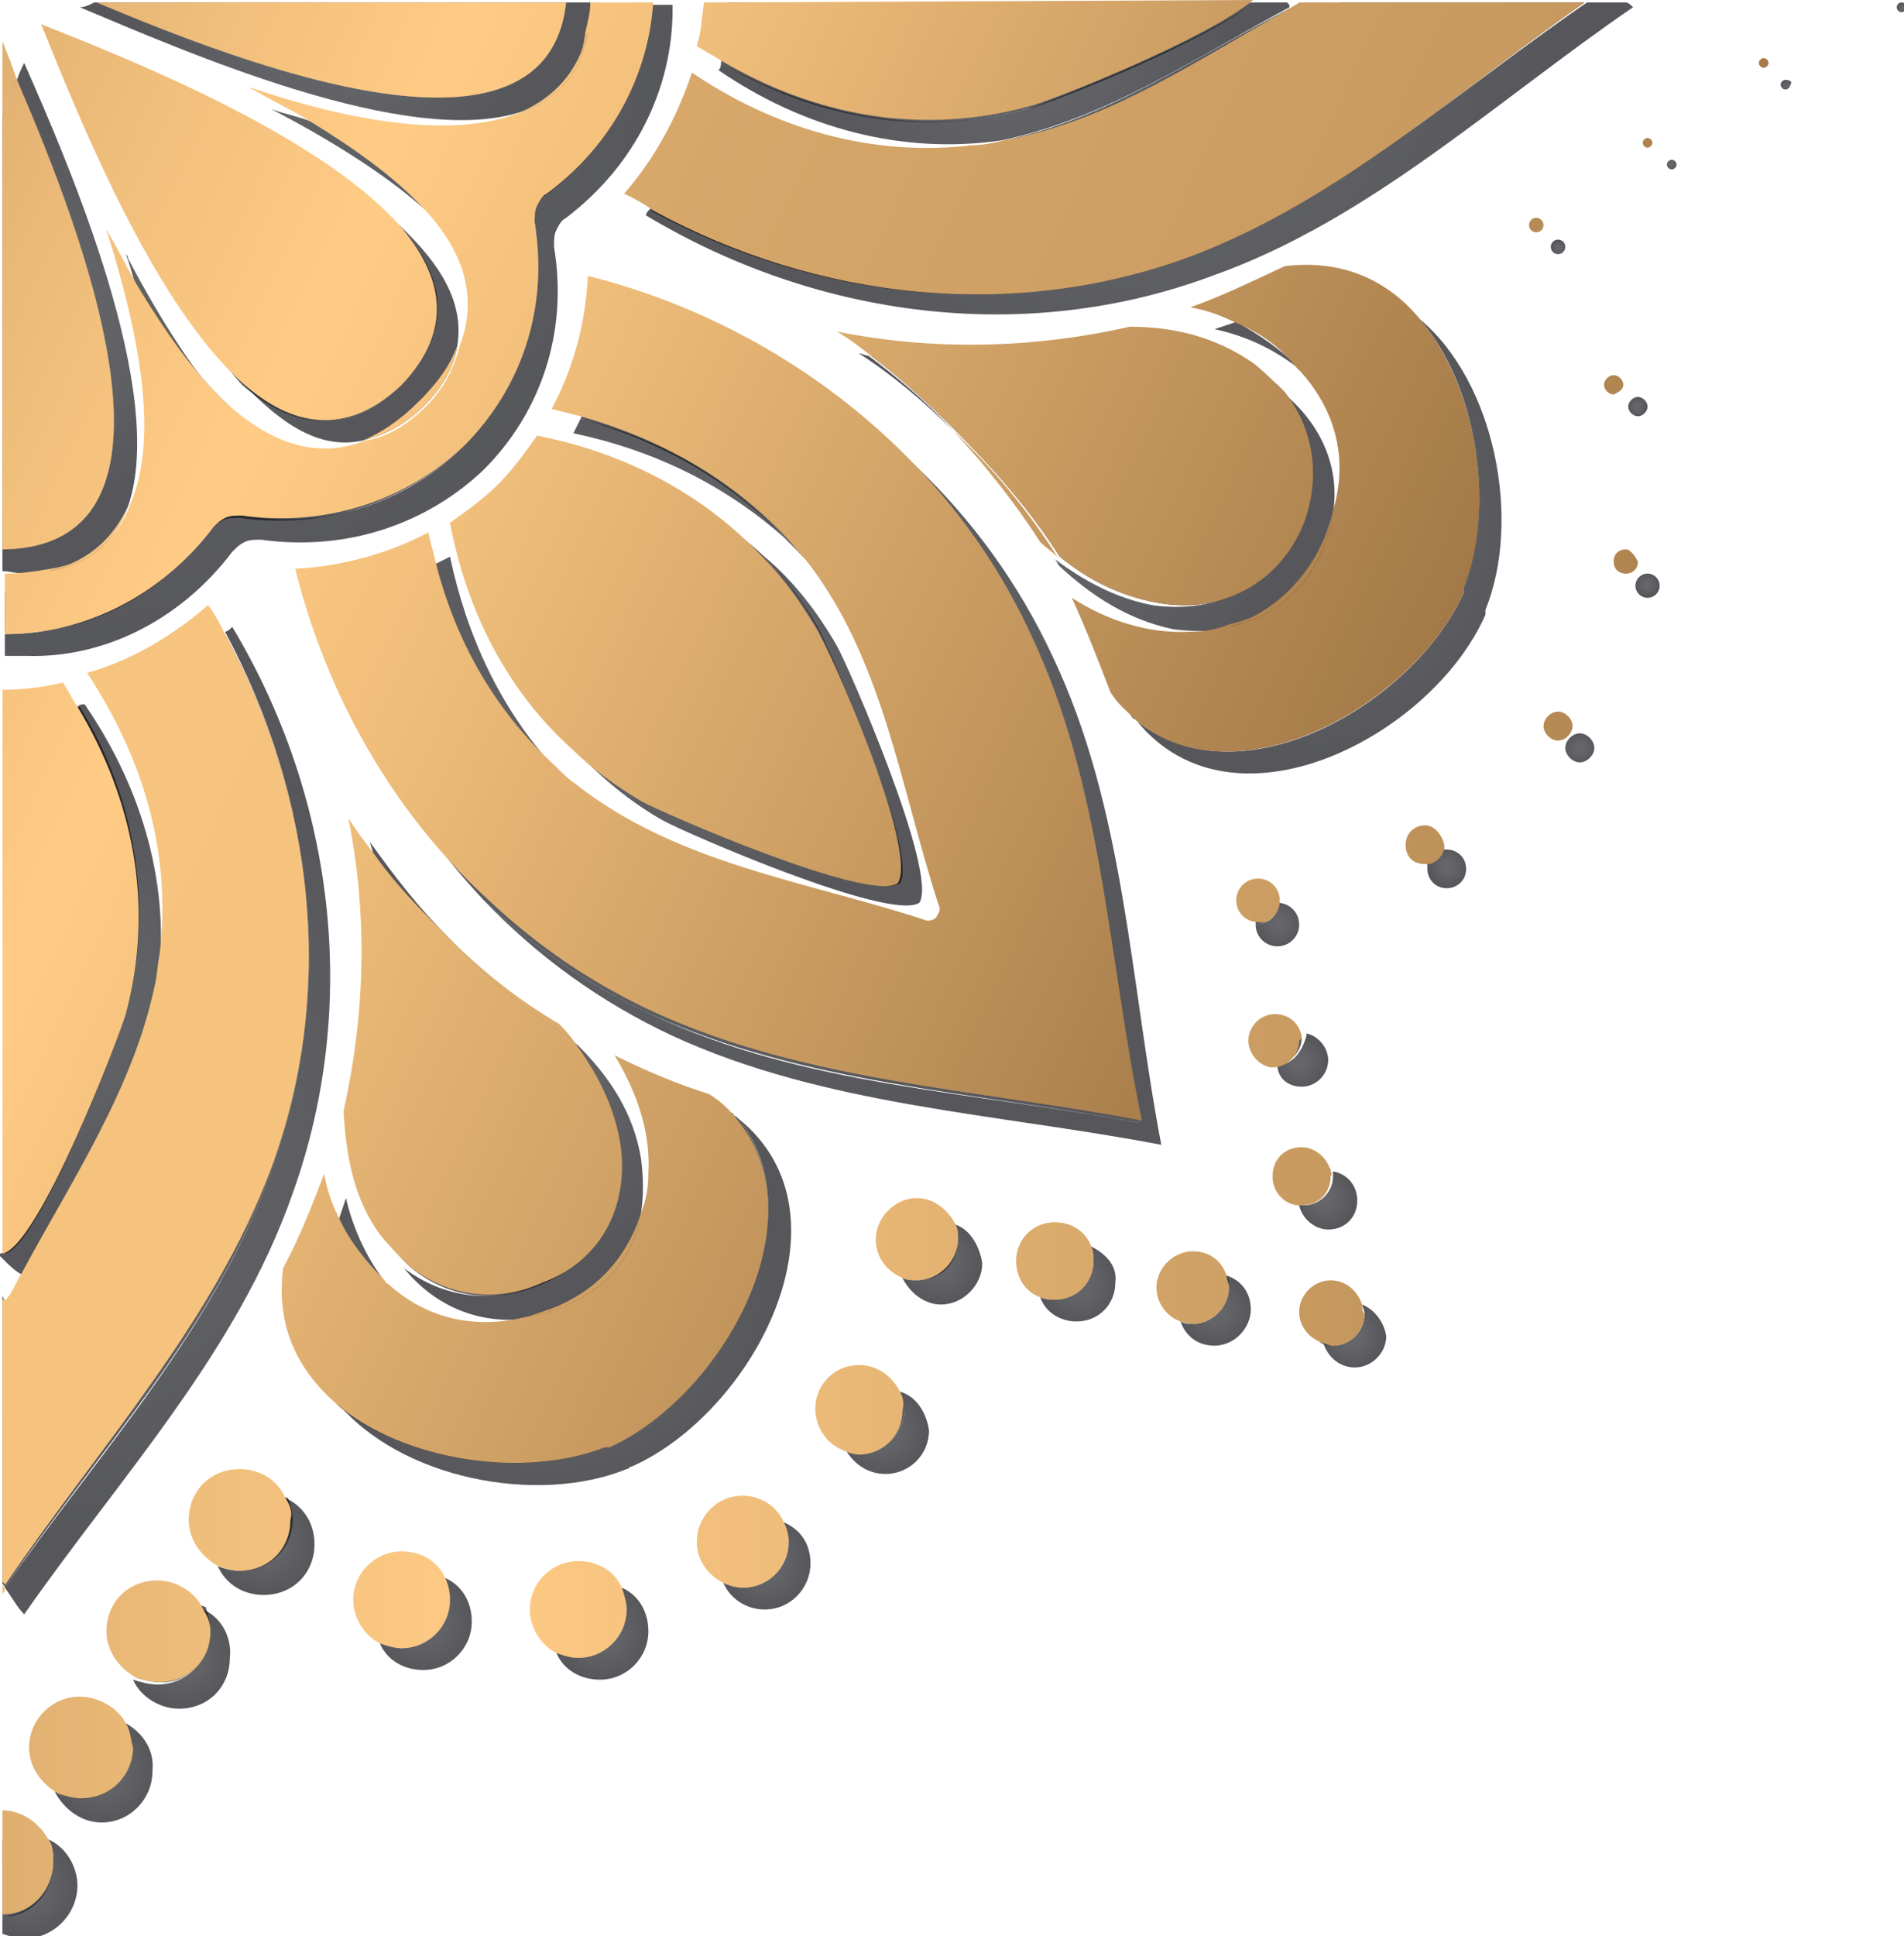 <?xml version="1.0" encoding="utf-8"?>
<!-- Generator: Adobe Illustrator 24.1.1, SVG Export Plug-In . SVG Version: 6.00 Build 0)  -->
<svg version="1.1" id="Capa_1" xmlns="http://www.w3.org/2000/svg" xmlns:xlink="http://www.w3.org/1999/xlink" x="0px" y="0px"
	 viewBox="0 0 78.7 80" style="enable-background:new 0 0 78.7 80;" xml:space="preserve">
<style type="text/css">
	.st0{opacity:0.7;fill:url(#SVGID_1_);enable-background:new    ;}
	.st1{opacity:0.7;fill:url(#SVGID_2_);enable-background:new    ;}
	.st2{opacity:0.7;fill:url(#SVGID_3_);enable-background:new    ;}
	.st3{opacity:0.7;fill:url(#SVGID_4_);enable-background:new    ;}
	.st4{opacity:0.7;fill:url(#SVGID_5_);enable-background:new    ;}
	.st5{opacity:0.7;fill:url(#SVGID_6_);enable-background:new    ;}
	.st6{opacity:0.7;fill:url(#SVGID_7_);enable-background:new    ;}
	.st7{opacity:0.7;fill:url(#SVGID_8_);enable-background:new    ;}
	.st8{opacity:0.7;fill:url(#SVGID_9_);enable-background:new    ;}
	.st9{opacity:0.7;fill:url(#SVGID_10_);enable-background:new    ;}
	.st10{opacity:0.7;fill:url(#SVGID_11_);enable-background:new    ;}
	.st11{opacity:0.7;fill:url(#SVGID_12_);enable-background:new    ;}
	.st12{opacity:0.7;fill:url(#SVGID_13_);enable-background:new    ;}
	.st13{opacity:0.7;fill:url(#SVGID_14_);enable-background:new    ;}
	.st14{opacity:0.7;fill:url(#SVGID_15_);enable-background:new    ;}
	.st15{opacity:0.7;fill:url(#SVGID_16_);enable-background:new    ;}
	.st16{opacity:0.7;fill:url(#SVGID_17_);enable-background:new    ;}
	.st17{opacity:0.7;fill:url(#SVGID_18_);enable-background:new    ;}
	.st18{opacity:0.7;fill:url(#SVGID_19_);enable-background:new    ;}
	.st19{opacity:0.7;fill:url(#SVGID_20_);enable-background:new    ;}
	.st20{opacity:0.7;fill:url(#SVGID_21_);enable-background:new    ;}
	.st21{opacity:0.7;fill:url(#SVGID_22_);enable-background:new    ;}
	.st22{opacity:0.7;fill:url(#SVGID_23_);enable-background:new    ;}
	.st23{opacity:0.7;fill:url(#SVGID_24_);enable-background:new    ;}
	.st24{opacity:0.7;fill:url(#SVGID_25_);enable-background:new    ;}
	.st25{opacity:0.7;fill:url(#SVGID_26_);enable-background:new    ;}
	.st26{opacity:0.7;fill:url(#SVGID_27_);enable-background:new    ;}
	.st27{opacity:0.7;fill:url(#SVGID_28_);enable-background:new    ;}
	.st28{opacity:0.7;fill:url(#SVGID_29_);enable-background:new    ;}
	.st29{opacity:0.7;fill:url(#SVGID_30_);enable-background:new    ;}
	.st30{opacity:0.7;fill:url(#SVGID_31_);enable-background:new    ;}
	.st31{opacity:0.7;fill:url(#SVGID_32_);enable-background:new    ;}
	.st32{opacity:0.7;fill:url(#SVGID_33_);enable-background:new    ;}
	.st33{opacity:0.7;fill:url(#SVGID_34_);enable-background:new    ;}
	.st34{opacity:0.7;fill:url(#SVGID_35_);enable-background:new    ;}
	.st35{opacity:0.7;fill:url(#SVGID_36_);enable-background:new    ;}
	.st36{opacity:0.7;fill:url(#SVGID_37_);enable-background:new    ;}
	.st37{opacity:0.7;fill:url(#SVGID_38_);enable-background:new    ;}
	.st38{opacity:0.7;fill:url(#SVGID_39_);enable-background:new    ;}
	.st39{opacity:0.7;fill:url(#SVGID_40_);enable-background:new    ;}
	.st40{opacity:0.7;fill:url(#SVGID_41_);enable-background:new    ;}
	.st41{opacity:0.7;fill:url(#SVGID_42_);enable-background:new    ;}
	.st42{opacity:0.7;fill:url(#SVGID_43_);enable-background:new    ;}
	.st43{opacity:0.7;fill:url(#SVGID_44_);enable-background:new    ;}
	.st44{opacity:0.7;fill:url(#SVGID_45_);enable-background:new    ;}
	.st45{opacity:0.7;fill:url(#SVGID_46_);enable-background:new    ;}
	.st46{opacity:0.7;fill:url(#SVGID_47_);enable-background:new    ;}
	.st47{fill:url(#SVGID_48_);}
	.st48{opacity:0.7;fill:url(#SVGID_49_);enable-background:new    ;}
	.st49{fill:url(#SVGID_50_);}
	.st50{opacity:0.7;fill:url(#SVGID_51_);enable-background:new    ;}
	.st51{fill:url(#SVGID_52_);}
	.st52{opacity:0.7;fill:url(#SVGID_53_);enable-background:new    ;}
	.st53{fill:url(#SVGID_54_);}
	.st54{opacity:0.7;fill:url(#SVGID_55_);enable-background:new    ;}
	.st55{opacity:0.7;fill:url(#SVGID_56_);enable-background:new    ;}
	.st56{fill:url(#SVGID_57_);}
	.st57{opacity:0.7;fill:url(#SVGID_58_);enable-background:new    ;}
	.st58{fill:url(#SVGID_59_);}
	.st59{fill:url(#SVGID_60_);}
	.st60{opacity:0.7;fill:url(#SVGID_61_);enable-background:new    ;}
	.st61{opacity:0.7;fill:url(#SVGID_62_);enable-background:new    ;}
	.st62{fill:url(#SVGID_63_);}
	.st63{opacity:0.7;fill:url(#SVGID_64_);enable-background:new    ;}
	.st64{fill:url(#SVGID_65_);}
	.st65{opacity:0.7;fill:url(#SVGID_66_);enable-background:new    ;}
	.st66{fill:url(#SVGID_67_);}
	.st67{opacity:0.7;fill:url(#SVGID_68_);enable-background:new    ;}
	.st68{fill:url(#SVGID_69_);}
	.st69{opacity:0.7;fill:url(#SVGID_70_);enable-background:new    ;}
	.st70{fill:url(#SVGID_71_);}
	.st71{opacity:0.7;fill:url(#SVGID_72_);enable-background:new    ;}
	.st72{fill:url(#SVGID_73_);}
	.st73{fill:url(#SVGID_74_);}
	.st74{opacity:0.7;fill:url(#SVGID_75_);enable-background:new    ;}
	.st75{fill:url(#SVGID_76_);}
	.st76{opacity:0.7;fill:url(#SVGID_77_);enable-background:new    ;}
	.st77{fill:url(#SVGID_78_);}
	.st78{opacity:0.7;fill:url(#SVGID_79_);enable-background:new    ;}
	.st79{fill:url(#SVGID_80_);}
	.st80{opacity:0.7;fill:url(#SVGID_81_);enable-background:new    ;}
	.st81{fill:url(#SVGID_82_);}
	.st82{opacity:0.7;fill:url(#SVGID_83_);enable-background:new    ;}
	.st83{fill:url(#SVGID_84_);}
	.st84{fill:url(#SVGID_85_);}
	.st85{opacity:0.7;fill:url(#SVGID_86_);enable-background:new    ;}
	.st86{fill:url(#SVGID_87_);}
	.st87{fill:url(#SVGID_88_);}
	.st88{opacity:0.7;fill:url(#SVGID_89_);enable-background:new    ;}
	.st89{fill:url(#SVGID_90_);}
	.st90{opacity:0.7;fill:url(#SVGID_91_);enable-background:new    ;}
	.st91{fill:url(#SVGID_92_);}
	.st92{opacity:0.7;fill:url(#SVGID_93_);enable-background:new    ;}
	.st93{fill:url(#SVGID_94_);}
	.st94{opacity:0.7;fill:url(#SVGID_95_);enable-background:new    ;}
	.st95{fill:url(#SVGID_96_);}
	.st96{opacity:0.7;fill:url(#SVGID_97_);enable-background:new    ;}
	.st97{fill:url(#SVGID_98_);}
	.st98{opacity:0.7;fill:url(#SVGID_99_);enable-background:new    ;}
	.st99{fill:url(#SVGID_100_);}
	.st100{opacity:0.7;fill:url(#SVGID_101_);enable-background:new    ;}
	.st101{fill:url(#SVGID_102_);}
	.st102{opacity:0.7;fill:url(#SVGID_103_);enable-background:new    ;}
	.st103{fill:url(#SVGID_104_);}
	.st104{opacity:0.7;fill:url(#SVGID_105_);enable-background:new    ;}
	.st105{fill:url(#SVGID_106_);}
	.st106{opacity:0.7;fill:url(#SVGID_107_);enable-background:new    ;}
	.st107{fill:url(#SVGID_108_);}
	.st108{opacity:0.7;fill:url(#SVGID_109_);enable-background:new    ;}
	.st109{fill:url(#SVGID_110_);}
	.st110{opacity:0.7;fill:url(#SVGID_111_);enable-background:new    ;}
	.st111{fill:url(#SVGID_112_);}
	.st112{opacity:0.7;fill:url(#SVGID_113_);enable-background:new    ;}
	.st113{fill:url(#SVGID_114_);}
	.st114{opacity:0.7;fill:url(#SVGID_115_);enable-background:new    ;}
	.st115{fill:url(#SVGID_116_);}
	.st116{opacity:0.7;fill:url(#SVGID_117_);enable-background:new    ;}
	.st117{fill:url(#SVGID_118_);}
	.st118{opacity:0.7;fill:url(#SVGID_119_);enable-background:new    ;}
	.st119{fill:url(#SVGID_120_);}
	.st120{opacity:0.7;fill:url(#SVGID_121_);enable-background:new    ;}
	.st121{fill:url(#SVGID_122_);}
	.st122{fill:url(#SVGID_123_);}
	.st123{fill:url(#SVGID_124_);}
	.st124{fill:url(#SVGID_125_);}
	.st125{fill:url(#SVGID_126_);}
	.st126{fill:url(#SVGID_127_);}
	.st127{fill:url(#SVGID_128_);}
</style>
<g>
	
		<radialGradient id="SVGID_1_" cx="-1.583" cy="79.061" r="26.901" gradientTransform="matrix(1 0 0 -1 2.6 79.391)" gradientUnits="userSpaceOnUse">
		<stop  offset="0" style="stop-color:#27282D"/>
		<stop  offset="0.43" style="stop-color:#202126"/>
		<stop  offset="1" style="stop-color:#0F1016"/>
	</radialGradient>
	<path class="st0" d="M9.6,22.8c0.2-0.2,0.3-0.3,0.5-0.4c0.2-0.1,0.4-0.1,0.7-0.1c3.6,0.5,6.9-0.7,9.2-2.9c2.3-2.3,3.5-5.6,2.9-9.2
		c0-0.3,0-0.5,0.1-0.7c0.1-0.2,0.2-0.4,0.4-0.5c2.9-2.2,4.4-5.4,4.4-8.6c0-0.1,0-0.2,0-0.2h-1c-0.2,3-1.7,5.9-4.4,7.9
		c-0.2,0.2-0.3,0.3-0.4,0.5c0.1,0.1,0,0.4,0.1,0.6c0.5,3.6-0.7,6.9-2.9,9.2c-2.3,2.3-5.6,3.5-9.2,2.9c-0.3,0-0.5,0-0.7,0.1
		c-0.2,0.1-0.4,0.2-0.5,0.4c-2.2,2.9-5.4,4.4-8.6,4.4v0.9c0.3,0,0.6,0,0.9,0C4.2,27.2,7.4,25.7,9.6,22.8z"/>
	
		<radialGradient id="SVGID_2_" cx="-1.583" cy="79.061" r="26.901" gradientTransform="matrix(1 0 0 -1 2.6 79.391)" gradientUnits="userSpaceOnUse">
		<stop  offset="0" style="stop-color:#27282D"/>
		<stop  offset="0.43" style="stop-color:#202126"/>
		<stop  offset="1" style="stop-color:#0F1016"/>
	</radialGradient>
	<path class="st1" d="M5.3,10.7c0-0.1-0.1-0.1-0.1-0.2c0.2,0.5,0.3,1,0.5,1.6c1.1,1.8,2.3,3.5,3.6,4.7c-1.5-1.7-2.9-4-4.1-6.3
		C5.3,10.6,5.3,10.6,5.3,10.7z"/>
	
		<radialGradient id="SVGID_3_" cx="-1.583" cy="79.061" r="26.9" gradientTransform="matrix(1 0 0 -1 2.6 79.391)" gradientUnits="userSpaceOnUse">
		<stop  offset="0" style="stop-color:#27282D"/>
		<stop  offset="0.43" style="stop-color:#202126"/>
		<stop  offset="1" style="stop-color:#0F1016"/>
	</radialGradient>
	<path class="st2" d="M11.4,4.6c-0.1,0-0.1,0-0.2-0.1c2.3,1.2,4.6,2.6,6.3,4.1c-1.2-1.3-2.9-2.5-4.7-3.6c-0.5-0.2-1.1-0.3-1.6-0.5
		C11.3,4.6,11.3,4.6,11.4,4.6z"/>
	
		<radialGradient id="SVGID_4_" cx="44.5" cy="79.061" r="16.961" gradientTransform="matrix(1 0 0 -1 2.6 79.391)" gradientUnits="userSpaceOnUse">
		<stop  offset="0" style="stop-color:#27282D"/>
		<stop  offset="0.43" style="stop-color:#202126"/>
		<stop  offset="1" style="stop-color:#0F1016"/>
	</radialGradient>
	<path class="st3" d="M26.9,8.6c-0.1,0.1-0.2,0.2-0.2,0.3c7,4.2,15.6,5.4,23.4,2.5c6.5-2.3,11.7-7.2,17.4-11.1
		c-0.1-0.1-0.2-0.2-0.3-0.2h-1.6c-5.4,3.7-10.3,8.2-16.5,10.4C41.7,13.2,33.7,12.3,26.9,8.6z"/>
	
		<radialGradient id="SVGID_5_" cx="27.942" cy="49.536" r="17.477" gradientTransform="matrix(1 0 0 -1 2.6 79.391)" gradientUnits="userSpaceOnUse">
		<stop  offset="0" style="stop-color:#27282D"/>
		<stop  offset="0.43" style="stop-color:#202126"/>
		<stop  offset="1" style="stop-color:#0F1016"/>
	</radialGradient>
	<path class="st4" d="M24,17.3c-0.1,0.2-0.2,0.4-0.3,0.6c3.3,0.7,6.2,2.1,8.7,4.3C30.1,19.7,27.2,18.1,24,17.3z"/>
	
		<radialGradient id="SVGID_6_" cx="27.942" cy="49.536" r="17.477" gradientTransform="matrix(1 0 0 -1 2.6 79.391)" gradientUnits="userSpaceOnUse">
		<stop  offset="0" style="stop-color:#27282D"/>
		<stop  offset="0.43" style="stop-color:#202126"/>
		<stop  offset="1" style="stop-color:#0F1016"/>
	</radialGradient>
	<path class="st5" d="M22.9,31.7c-2.2-2.4-3.6-5.4-4.3-8.7c-0.2,0.1-0.4,0.2-0.6,0.3C18.8,26.5,20.4,29.4,22.9,31.7z"/>
	
		<radialGradient id="SVGID_7_" cx="27.942" cy="49.536" r="17.477" gradientTransform="matrix(1 0 0 -1 2.6 79.391)" gradientUnits="userSpaceOnUse">
		<stop  offset="0" style="stop-color:#27282D"/>
		<stop  offset="0.43" style="stop-color:#202126"/>
		<stop  offset="1" style="stop-color:#0F1016"/>
	</radialGradient>
	<path class="st6" d="M47.1,46.4c-6.8-1.3-13.9-1.5-20.2-4.5c-2.6-1.2-4.9-2.8-6.9-4.7c2.2,2.3,4.8,4.2,7.8,5.6
		c6.3,2.9,13.4,3.2,20.2,4.5c-1.3-6.8-1.5-13.9-4.5-20.2c-1.4-3-3.3-5.6-5.6-7.8c1.9,2,3.5,4.3,4.7,6.9
		C45.6,32.5,45.8,39.6,47.1,46.4z"/>
	
		<radialGradient id="SVGID_8_" cx="-1.583" cy="33.019" r="16.994" gradientTransform="matrix(1 0 0 -1 2.6 79.391)" gradientUnits="userSpaceOnUse">
		<stop  offset="0" style="stop-color:#27282D"/>
		<stop  offset="0.43" style="stop-color:#202126"/>
		<stop  offset="1" style="stop-color:#0F1016"/>
	</radialGradient>
	<path class="st7" d="M0.1,53.5v0.3h0.1C0.2,53.7,0.1,53.6,0.1,53.5z"/>
	
		<radialGradient id="SVGID_9_" cx="-1.583" cy="33.019" r="17.009" gradientTransform="matrix(1 0 0 -1 2.6 79.391)" gradientUnits="userSpaceOnUse">
		<stop  offset="0" style="stop-color:#27282D"/>
		<stop  offset="0.43" style="stop-color:#202126"/>
		<stop  offset="1" style="stop-color:#0F1016"/>
	</radialGradient>
	<path class="st8" d="M11.2,48.4C8.9,54.9,4.1,60,0.2,65.6C0.5,66,0.7,66.4,1,66.7c3.9-5.6,8.8-10.8,11.1-17.4
		c2.8-7.8,1.7-16.4-2.5-23.4c-0.1,0.1-0.2,0.2-0.3,0.2C13,33,13.9,41,11.2,48.4z"/>
	
		<radialGradient id="SVGID_10_" cx="38.981" cy="79.061" r="9.259" gradientTransform="matrix(1 0 0 -1 2.6 79.391)" gradientUnits="userSpaceOnUse">
		<stop  offset="0" style="stop-color:#27282D"/>
		<stop  offset="0.43" style="stop-color:#202126"/>
		<stop  offset="1" style="stop-color:#0F1016"/>
	</radialGradient>
	<path class="st9" d="M29.8,2.6c0,0.1,0,0.2-0.1,0.3c3.5,2.4,7.6,3.5,11.7,2.9c4.3-0.9,8-3.4,11.9-5.5c0-0.1,0-0.1-0.1-0.2h-1.4
		c-2,1.6-8.5,4.1-9.3,4.4C38.1,5.7,33.7,4.8,29.8,2.6z"/>
	
		<radialGradient id="SVGID_11_" cx="26.275" cy="51.203" r="9.309" gradientTransform="matrix(1 0 0 -1 2.6 79.391)" gradientUnits="userSpaceOnUse">
		<stop  offset="0" style="stop-color:#27282D"/>
		<stop  offset="0.43" style="stop-color:#202126"/>
		<stop  offset="1" style="stop-color:#0F1016"/>
	</radialGradient>
	<path class="st10" d="M37.1,36.4c-1.2,0.8-9.7-2.9-10.6-3.4c-1-0.6-2-1.3-2.8-2.1c1.1,1.2,2.3,2.2,3.7,3c0.9,0.5,9.4,4.2,10.6,3.4
		c0.8-1.2-2.9-9.7-3.4-10.6c-0.8-1.4-1.8-2.7-3-3.7c0.8,0.8,1.5,1.8,2.1,2.8C34.3,26.8,38,35.2,37.1,36.4z"/>
	
		<radialGradient id="SVGID_12_" cx="-1.583" cy="38.491" r="9.263" gradientTransform="matrix(1 0 0 -1 2.6 79.391)" gradientUnits="userSpaceOnUse">
		<stop  offset="0" style="stop-color:#27282D"/>
		<stop  offset="0.43" style="stop-color:#202126"/>
		<stop  offset="1" style="stop-color:#0F1016"/>
	</radialGradient>
	<path class="st11" d="M1,52.7c2.1-3.8,4.7-7.5,5.5-11.9c0.6-4.1-0.6-8.2-3-11.7c-0.1,0-0.2,0-0.3,0.1c2.3,3.9,3.1,8.3,1.9,12.7
		c-0.3,1-3.6,9.6-5.1,9.9v0.1C0.4,52.3,0.7,52.6,1,52.7z"/>
	
		<radialGradient id="SVGID_13_" cx="11.25" cy="79.061" r="8.105" gradientTransform="matrix(1 0 0 -1 2.6 79.391)" gradientUnits="userSpaceOnUse">
		<stop  offset="0" style="stop-color:#27282D"/>
		<stop  offset="0.43" style="stop-color:#202126"/>
		<stop  offset="1" style="stop-color:#0F1016"/>
	</radialGradient>
	<path class="st12" d="M21.6,4.6C22.9,4,23.9,3,24.3,1.3c0-0.3,0.1-0.6,0.1-1c0-0.1,0-0.2,0-0.2h-1c-0.8,7.3-13,2.7-19.4,0H3.9
		C3.7,0.2,3.5,0.3,3.3,0.3C7.6,2.1,16.9,6.2,21.6,4.6z"/>
	
		<radialGradient id="SVGID_14_" cx="8.23" cy="69.248" r="8.18" gradientTransform="matrix(1 0 0 -1 2.6 79.391)" gradientUnits="userSpaceOnUse">
		<stop  offset="0" style="stop-color:#27282D"/>
		<stop  offset="0.43" style="stop-color:#202126"/>
		<stop  offset="1" style="stop-color:#0F1016"/>
	</radialGradient>
	<path class="st13" d="M18.9,14.3c0.3-1.8-0.7-3.4-2.4-5c1.8,2,2.3,4.3,0.1,6.6c-2.3,2.2-4.5,1.8-6.6-0.1c1.6,1.7,3.2,2.8,5,2.4
		c0.8-0.3,1.5-0.8,2.3-1.6C18.1,15.9,18.6,15.1,18.9,14.3z"/>
	
		<radialGradient id="SVGID_15_" cx="-1.583" cy="66.241" r="8.122" gradientTransform="matrix(1 0 0 -1 2.6 79.391)" gradientUnits="userSpaceOnUse">
		<stop  offset="0" style="stop-color:#27282D"/>
		<stop  offset="0.43" style="stop-color:#202126"/>
		<stop  offset="1" style="stop-color:#0F1016"/>
	</radialGradient>
	<path class="st14" d="M2,23.6c1.7-0.4,2.7-1.4,3.3-2.7C6.9,16.2,2.9,6.9,1,2.6C0.9,2.8,0.8,3,0.7,3.3c2.8,6.5,7.7,19.3-0.6,19.4
		v0.9c0.3,0,0.6,0.1,0.9,0.1C1.4,23.7,1.7,23.6,2,23.6z"/>
	
		<radialGradient id="SVGID_16_" cx="51.024" cy="57.428" r="9.282" gradientTransform="matrix(1 0 0 -1 2.6 79.391)" gradientUnits="userSpaceOnUse">
		<stop  offset="0" style="stop-color:#27282D"/>
		<stop  offset="0.43" style="stop-color:#202126"/>
		<stop  offset="1" style="stop-color:#0F1016"/>
	</radialGradient>
	<path class="st15" d="M51.1,13.3c-0.3,0.1-0.6,0.2-0.9,0.3c1.4,0.3,2.6,0.9,3.7,1.8c-0.1-0.1-0.1-0.2-0.2-0.2
		C52.9,14.4,52,13.8,51.1,13.3z"/>
	
		<radialGradient id="SVGID_17_" cx="51.024" cy="57.428" r="9.279" gradientTransform="matrix(1 0 0 -1 2.6 79.391)" gradientUnits="userSpaceOnUse">
		<stop  offset="0" style="stop-color:#27282D"/>
		<stop  offset="0.43" style="stop-color:#202126"/>
		<stop  offset="1" style="stop-color:#0F1016"/>
	</radialGradient>
	<path class="st16" d="M58.7,13.2c2.4,2.8,3.1,7.8,1.8,11.1v0.1v0.1c-2.1,4.6-9.2,8.7-13.5,5.3c4,4.9,12.2,0.6,14.4-4.4v-0.1v-0.1
		C62.9,21.5,61.8,15.8,58.7,13.2z"/>
	
		<radialGradient id="SVGID_18_" cx="20.051" cy="26.454" r="9.282" gradientTransform="matrix(1 0 0 -1 2.6 79.391)" gradientUnits="userSpaceOnUse">
		<stop  offset="0" style="stop-color:#27282D"/>
		<stop  offset="0.43" style="stop-color:#202126"/>
		<stop  offset="1" style="stop-color:#0F1016"/>
	</radialGradient>
	<path class="st17" d="M15.9,53c0.1,0.1,0.1,0.1,0.2,0.2c-0.9-1.1-1.5-2.4-1.8-3.7c-0.1,0.3-0.2,0.6-0.3,0.9
		C14.4,51.4,15.1,52.3,15.9,53z"/>
	
		<radialGradient id="SVGID_19_" cx="20.051" cy="26.454" r="9.279" gradientTransform="matrix(1 0 0 -1 2.6 79.391)" gradientUnits="userSpaceOnUse">
		<stop  offset="0" style="stop-color:#27282D"/>
		<stop  offset="0.43" style="stop-color:#202126"/>
		<stop  offset="1" style="stop-color:#0F1016"/>
	</radialGradient>
	<path class="st18" d="M25.9,60.7C26,60.7,26,60.7,25.9,60.7c0.1,0,0.1-0.1,0.2-0.1c5-2.2,9.4-10.4,4.4-14.4
		c3.4,4.2-0.7,11.4-5.3,13.5h-0.1H25c-3.3,1.3-8.2,0.6-11.1-1.8C16.5,61.1,22.2,62.2,25.9,60.7z"/>
	
		<radialGradient id="SVGID_20_" cx="42.736" cy="59.216" r="8.082" gradientTransform="matrix(1 0 0 -1 2.6 79.391)" gradientUnits="userSpaceOnUse">
		<stop  offset="0" style="stop-color:#27282D"/>
		<stop  offset="0.43" style="stop-color:#202126"/>
		<stop  offset="1" style="stop-color:#0F1016"/>
	</radialGradient>
	<path class="st19" d="M54.8,22.1c0.1-0.3,0.2-0.6,0.3-0.9c0.3-1.9-0.5-3.7-2.1-5c1.2,1.5,1.6,3.5,0.7,5.5c-1,2.5-3.4,3.7-6.1,3.3
		c-1.5-0.3-2.8-1-4-1.9c0.1,0.1,0.1,0.2,0.2,0.3c1.3,1.2,2.8,2.2,4.7,2.6c0.8,0.1,1.5,0.1,2.2,0C52.7,25.3,54.1,23.9,54.8,22.1z"/>
	
		<radialGradient id="SVGID_21_" cx="42.736" cy="59.216" r="8.084" gradientTransform="matrix(1 0 0 -1 2.6 79.391)" gradientUnits="userSpaceOnUse">
		<stop  offset="0" style="stop-color:#27282D"/>
		<stop  offset="0.43" style="stop-color:#202126"/>
		<stop  offset="1" style="stop-color:#0F1016"/>
	</radialGradient>
	<path class="st20" d="M35.9,14.7c-0.1,0-0.3-0.1-0.4-0.1c0,0,0,0,0.1,0c0,0,0,0-0.1,0c1.4,0.9,2.7,2,3.9,3.2
		C38.3,16.6,37.1,15.6,35.9,14.7z"/>
	
		<radialGradient id="SVGID_22_" cx="18.263" cy="34.742" r="8.084" gradientTransform="matrix(1 0 0 -1 2.6 79.391)" gradientUnits="userSpaceOnUse">
		<stop  offset="0" style="stop-color:#27282D"/>
		<stop  offset="0.43" style="stop-color:#202126"/>
		<stop  offset="1" style="stop-color:#0F1016"/>
	</radialGradient>
	<path class="st21" d="M18.5,38.7c-1.2-1.2-2.2-2.5-3.2-3.9c0,0,0,0,0,0.1c0,0,0,0,0-0.1c0,0.1,0.1,0.3,0.1,0.4
		C16.3,36.5,17.3,37.6,18.5,38.7z"/>
	
		<radialGradient id="SVGID_23_" cx="18.263" cy="34.742" r="8.082" gradientTransform="matrix(1 0 0 -1 2.6 79.391)" gradientUnits="userSpaceOnUse">
		<stop  offset="0" style="stop-color:#27282D"/>
		<stop  offset="0.43" style="stop-color:#202126"/>
		<stop  offset="1" style="stop-color:#0F1016"/>
	</radialGradient>
	<path class="st22" d="M26.5,50.1c0.1-0.7,0.1-1.4,0-2.2c-0.3-1.9-1.3-3.4-2.6-4.7c-0.1-0.1-0.2-0.1-0.3-0.2c0.9,1.1,1.6,2.4,1.9,4
		c0.5,2.7-0.8,5.1-3.3,6.1c-1.9,0.8-3.9,0.5-5.5-0.7c1.3,1.6,3.1,2.3,5,2.1c0.3-0.1,0.6-0.2,0.9-0.3C24.6,53.4,26,52,26.5,50.1z"/>
	
		<radialGradient id="SVGID_24_" cx="76.029" cy="79.061" r="0.202" gradientTransform="matrix(1 0 0 -1 2.6 79.391)" gradientUnits="userSpaceOnUse">
		<stop  offset="0" style="stop-color:#27282D"/>
		<stop  offset="0.43" style="stop-color:#202126"/>
		<stop  offset="1" style="stop-color:#0F1016"/>
	</radialGradient>
	<circle class="st23" cx="78.6" cy="0.3" r="0.2"/>
	
		<radialGradient id="SVGID_25_" cx="-1.583" cy="1.449" r="2.155" gradientTransform="matrix(1 0 0 -1 2.6 79.391)" gradientUnits="userSpaceOnUse">
		<stop  offset="0" style="stop-color:#27282D"/>
		<stop  offset="0.43" style="stop-color:#202126"/>
		<stop  offset="1" style="stop-color:#0F1016"/>
	</radialGradient>
	<path class="st24" d="M3.2,77.9c0-0.8-0.5-1.6-1.2-1.9c0.2,0.3,0.2,0.6,0.2,1c0,1.2-1,2.1-2.1,2.2v0.7C0.4,80,0.7,80.1,1,80.1
		C2.2,80.1,3.2,79.1,3.2,77.9z"/>
	
		<radialGradient id="SVGID_26_" cx="1.635" cy="6.242" r="2.136" gradientTransform="matrix(1 0 0 -1 2.6 79.391)" gradientUnits="userSpaceOnUse">
		<stop  offset="0" style="stop-color:#27282D"/>
		<stop  offset="0.43" style="stop-color:#202126"/>
		<stop  offset="1" style="stop-color:#0F1016"/>
	</radialGradient>
	<path class="st25" d="M5.2,71.2c0.1,0.3,0.2,0.6,0.2,1c0,1.2-1,2.1-2.1,2.1c-0.3,0-0.7-0.1-1-0.2c0.4,0.7,1.1,1.2,1.9,1.2
		c1.2,0,2.1-1,2.1-2.1C6.4,72.3,5.9,71.6,5.2,71.2z"/>
	
		<radialGradient id="SVGID_27_" cx="4.886" cy="11.011" r="2.117" gradientTransform="matrix(1 0 0 -1 2.6 79.391)" gradientUnits="userSpaceOnUse">
		<stop  offset="0" style="stop-color:#27282D"/>
		<stop  offset="0.43" style="stop-color:#202126"/>
		<stop  offset="1" style="stop-color:#0F1016"/>
	</radialGradient>
	<path class="st26" d="M8.4,66.5c0.1,0.3,0.2,0.6,0.2,1c0,1.2-0.9,2.1-2.1,2.1c-0.3,0-0.7-0.1-1-0.2c0.3,0.7,1.1,1.2,1.9,1.2
		c1.2,0,2.1-0.9,2.1-2.1C9.6,67.6,9.1,66.8,8.4,66.5z"/>
	
		<radialGradient id="SVGID_28_" cx="8.317" cy="15.657" r="2.085" gradientTransform="matrix(1 0 0 -1 2.6 79.391)" gradientUnits="userSpaceOnUse">
		<stop  offset="0" style="stop-color:#27282D"/>
		<stop  offset="0.43" style="stop-color:#202126"/>
		<stop  offset="1" style="stop-color:#0F1016"/>
	</radialGradient>
	<path class="st27" d="M11.8,61.9c0.1,0.3,0.2,0.6,0.2,0.9c0,1.2-0.9,2.1-2.1,2.1c-0.3,0-0.7-0.1-0.9-0.2c0.3,0.7,1,1.2,1.9,1.2
		c1.2,0,2.1-0.9,2.1-2.1C13,62.9,12.5,62.2,11.8,61.9z"/>
	
		<radialGradient id="SVGID_29_" cx="14.891" cy="12.389" r="2.041" gradientTransform="matrix(1 0 0 -1 2.6 79.391)" gradientUnits="userSpaceOnUse">
		<stop  offset="0" style="stop-color:#27282D"/>
		<stop  offset="0.43" style="stop-color:#202126"/>
		<stop  offset="1" style="stop-color:#0F1016"/>
	</radialGradient>
	<path class="st28" d="M18.4,65.2c0.1,0.3,0.2,0.6,0.2,0.9c0,1.1-0.9,2-2,2c-0.3,0-0.6-0.1-0.9-0.2c0.3,0.7,1,1.1,1.8,1.1
		c1.1,0,2-0.9,2-2C19.5,66.2,19.1,65.5,18.4,65.2z"/>
	
		<radialGradient id="SVGID_30_" cx="22.234" cy="11.988" r="1.988" gradientTransform="matrix(1 0 0 -1 2.6 79.391)" gradientUnits="userSpaceOnUse">
		<stop  offset="0" style="stop-color:#27282D"/>
		<stop  offset="0.43" style="stop-color:#202126"/>
		<stop  offset="1" style="stop-color:#0F1016"/>
	</radialGradient>
	<path class="st29" d="M25.7,65.6c0.1,0.3,0.2,0.6,0.2,0.9c0,1.1-0.9,2-2,2c-0.3,0-0.6-0.1-0.9-0.2c0.3,0.7,1,1.1,1.8,1.1
		c1.1,0,2-0.9,2-2C26.8,66.6,26.4,65.9,25.7,65.6z"/>
	
		<radialGradient id="SVGID_31_" cx="28.994" cy="14.792" r="1.914" gradientTransform="matrix(1 0 0 -1 2.6 79.391)" gradientUnits="userSpaceOnUse">
		<stop  offset="0" style="stop-color:#27282D"/>
		<stop  offset="0.43" style="stop-color:#202126"/>
		<stop  offset="1" style="stop-color:#0F1016"/>
	</radialGradient>
	<path class="st30" d="M32.4,62.9c0.1,0.2,0.2,0.5,0.2,0.8c0,1.1-0.9,1.9-1.9,1.9c-0.3,0-0.6-0.1-0.8-0.2c0.3,0.7,1,1.1,1.7,1.1
		c1.1,0,1.9-0.9,1.9-1.9C33.5,63.8,33.1,63.2,32.4,62.9z"/>
	
		<radialGradient id="SVGID_32_" cx="33.894" cy="20.276" r="1.815" gradientTransform="matrix(1 0 0 -1 2.6 79.391)" gradientUnits="userSpaceOnUse">
		<stop  offset="0" style="stop-color:#27282D"/>
		<stop  offset="0.43" style="stop-color:#202126"/>
		<stop  offset="1" style="stop-color:#0F1016"/>
	</radialGradient>
	<path class="st31" d="M37.2,57.5c0.1,0.2,0.2,0.5,0.2,0.7c0,1-0.8,1.8-1.8,1.8c-0.3,0-0.5-0.1-0.7-0.2c0.3,0.6,0.9,1.1,1.7,1.1
		c1,0,1.8-0.8,1.8-1.8C38.3,58.4,37.9,57.7,37.2,57.5z"/>
	
		<radialGradient id="SVGID_33_" cx="36.251" cy="27.227" r="1.69" gradientTransform="matrix(1 0 0 -1 2.6 79.391)" gradientUnits="userSpaceOnUse">
		<stop  offset="0" style="stop-color:#27282D"/>
		<stop  offset="0.43" style="stop-color:#202126"/>
		<stop  offset="1" style="stop-color:#0F1016"/>
	</radialGradient>
	<path class="st32" d="M39.5,50.6c0.1,0.2,0.1,0.4,0.1,0.6c0,0.9-0.8,1.7-1.7,1.7c-0.2,0-0.4,0-0.6-0.1c0.3,0.6,0.9,1.1,1.6,1.1
		c0.9,0,1.7-0.8,1.7-1.7C40.5,51.5,40.1,50.8,39.5,50.6z"/>
	
		<radialGradient id="SVGID_34_" cx="41.962" cy="26.369" r="1.59" gradientTransform="matrix(1 0 0 -1 2.6 79.391)" gradientUnits="userSpaceOnUse">
		<stop  offset="0" style="stop-color:#27282D"/>
		<stop  offset="0.43" style="stop-color:#202126"/>
		<stop  offset="1" style="stop-color:#0F1016"/>
	</radialGradient>
	<path class="st33" d="M45.1,51.5c0.1,0.2,0.1,0.4,0.1,0.6c0,0.9-0.7,1.6-1.6,1.6c-0.2,0-0.4,0-0.6-0.1c0.2,0.6,0.8,1,1.5,1
		c0.9,0,1.6-0.7,1.6-1.6C46.2,52.3,45.7,51.8,45.1,51.5z"/>
	
		<radialGradient id="SVGID_35_" cx="47.634" cy="25.295" r="1.466" gradientTransform="matrix(1 0 0 -1 2.6 79.391)" gradientUnits="userSpaceOnUse">
		<stop  offset="0" style="stop-color:#27282D"/>
		<stop  offset="0.43" style="stop-color:#202126"/>
		<stop  offset="1" style="stop-color:#0F1016"/>
	</radialGradient>
	<path class="st34" d="M50.7,52.7c0,0.1,0.1,0.3,0.1,0.5c0,0.8-0.7,1.5-1.5,1.5c-0.2,0-0.3,0-0.5-0.1c0.2,0.6,0.7,1,1.4,1
		c0.8,0,1.5-0.7,1.5-1.5C51.7,53.4,51.3,52.9,50.7,52.7z"/>
	
		<radialGradient id="SVGID_36_" cx="52.184" cy="29.845" r="1.207" gradientTransform="matrix(1 0 0 -1 2.6 79.391)" gradientUnits="userSpaceOnUse">
		<stop  offset="0" style="stop-color:#27282D"/>
		<stop  offset="0.43" style="stop-color:#202126"/>
		<stop  offset="1" style="stop-color:#0F1016"/>
	</radialGradient>
	<path class="st35" d="M53.9,49.8c-0.1,0-0.2,0-0.2,0c0.1,0.5,0.6,1,1.2,1c0.7,0,1.2-0.5,1.2-1.2c0-0.6-0.4-1.1-1-1.2
		c0,0.1,0,0.2,0,0.2C55.1,49.3,54.5,49.8,53.9,49.8z"/>
	
		<radialGradient id="SVGID_37_" cx="51.11" cy="35.514" r="1.07" gradientTransform="matrix(1 0 0 -1 2.6 79.391)" gradientUnits="userSpaceOnUse">
		<stop  offset="0" style="stop-color:#27282D"/>
		<stop  offset="0.43" style="stop-color:#202126"/>
		<stop  offset="1" style="stop-color:#0F1016"/>
	</radialGradient>
	<path class="st36" d="M52.8,44L52.8,44c0,0.5,0.4,0.9,1,0.9s1.1-0.5,1.1-1.1c0-0.5-0.4-1-0.9-1.1v0.1C53.8,43.5,53.4,44,52.8,44z"
		/>
	
		<radialGradient id="SVGID_38_" cx="50.252" cy="41.224" r="0.936" gradientTransform="matrix(1 0 0 -1 2.6 79.391)" gradientUnits="userSpaceOnUse">
		<stop  offset="0" style="stop-color:#27282D"/>
		<stop  offset="0.43" style="stop-color:#202126"/>
		<stop  offset="1" style="stop-color:#0F1016"/>
	</radialGradient>
	<path class="st37" d="M51.9,38.2L51.9,38.2c0,0.5,0.4,0.9,0.9,0.9s0.9-0.4,0.9-0.9s-0.4-0.9-0.9-0.9l0,0
		C52.9,37.8,52.4,38.2,51.9,38.2z"/>
	
		<radialGradient id="SVGID_39_" cx="57.209" cy="43.569" r="0.768" gradientTransform="matrix(1 0 0 -1 2.6 79.391)" gradientUnits="userSpaceOnUse">
		<stop  offset="0" style="stop-color:#27282D"/>
		<stop  offset="0.43" style="stop-color:#202126"/>
		<stop  offset="1" style="stop-color:#0F1016"/>
	</radialGradient>
	<path class="st38" d="M59.8,35.1c-0.1,0-0.1,0-0.2,0c-0.1,0.3-0.3,0.5-0.6,0.6c0,0.1,0,0.1,0,0.2c0,0.4,0.3,0.8,0.8,0.8
		c0.4,0,0.8-0.3,0.8-0.8S60.2,35.1,59.8,35.1z"/>
	
		<radialGradient id="SVGID_40_" cx="62.689" cy="48.474" r="0.62" gradientTransform="matrix(1 0 0 -1 2.6 79.391)" gradientUnits="userSpaceOnUse">
		<stop  offset="0" style="stop-color:#27282D"/>
		<stop  offset="0.43" style="stop-color:#202126"/>
		<stop  offset="1" style="stop-color:#0F1016"/>
	</radialGradient>
	<path class="st39" d="M65.3,30.3c-0.3,0-0.6,0.3-0.6,0.6c0,0.3,0.3,0.6,0.6,0.6s0.6-0.3,0.6-0.6C65.9,30.6,65.6,30.3,65.3,30.3z"/>
	
		<radialGradient id="SVGID_41_" cx="65.482" cy="55.239" r="0.482" gradientTransform="matrix(1 0 0 -1 2.6 79.391)" gradientUnits="userSpaceOnUse">
		<stop  offset="0" style="stop-color:#27282D"/>
		<stop  offset="0.43" style="stop-color:#202126"/>
		<stop  offset="1" style="stop-color:#0F1016"/>
	</radialGradient>
	<circle class="st40" cx="68.1" cy="24.2" r="0.5"/>
	
		<radialGradient id="SVGID_42_" cx="65.072" cy="62.583" r="0.371" gradientTransform="matrix(1 0 0 -1 2.6 79.391)" gradientUnits="userSpaceOnUse">
		<stop  offset="0" style="stop-color:#27282D"/>
		<stop  offset="0.43" style="stop-color:#202126"/>
		<stop  offset="1" style="stop-color:#0F1016"/>
	</radialGradient>
	<path class="st41" d="M67.7,17.2c0.2,0,0.4-0.2,0.4-0.4c0-0.2-0.2-0.4-0.4-0.4c-0.2,0-0.4,0.2-0.4,0.4S67.5,17.2,67.7,17.2z"/>
	
		<radialGradient id="SVGID_43_" cx="61.821" cy="69.161" r="0.29" gradientTransform="matrix(1 0 0 -1 2.6 79.391)" gradientUnits="userSpaceOnUse">
		<stop  offset="0" style="stop-color:#27282D"/>
		<stop  offset="0.43" style="stop-color:#202126"/>
		<stop  offset="1" style="stop-color:#0F1016"/>
	</radialGradient>
	<circle class="st42" cx="64.4" cy="10.2" r="0.3"/>
	
		<radialGradient id="SVGID_44_" cx="66.467" cy="72.592" r="0.247" gradientTransform="matrix(1 0 0 -1 2.6 79.391)" gradientUnits="userSpaceOnUse">
		<stop  offset="0" style="stop-color:#27282D"/>
		<stop  offset="0.43" style="stop-color:#202126"/>
		<stop  offset="1" style="stop-color:#0F1016"/>
	</radialGradient>
	<path class="st43" d="M69.1,6.6c-0.1,0-0.2,0.1-0.2,0.2S69,7,69.1,7s0.2-0.1,0.2-0.2S69.2,6.6,69.1,6.6z"/>
	
		<radialGradient id="SVGID_45_" cx="71.237" cy="75.844" r="0.218" gradientTransform="matrix(1 0 0 -1 2.6 79.391)" gradientUnits="userSpaceOnUse">
		<stop  offset="0" style="stop-color:#27282D"/>
		<stop  offset="0.43" style="stop-color:#202126"/>
		<stop  offset="1" style="stop-color:#0F1016"/>
	</radialGradient>
	<path class="st44" d="M73.8,3.3c-0.1,0-0.2,0.1-0.2,0.2c0,0.1,0.1,0.2,0.2,0.2S74,3.6,74,3.5C74.1,3.4,74,3.3,73.8,3.3z"/>
	
		<radialGradient id="SVGID_46_" cx="53.297" cy="24.181" r="1.341" gradientTransform="matrix(1 0 0 -1 2.6 79.391)" gradientUnits="userSpaceOnUse">
		<stop  offset="0" style="stop-color:#27282D"/>
		<stop  offset="0.43" style="stop-color:#202126"/>
		<stop  offset="1" style="stop-color:#0F1016"/>
	</radialGradient>
	<path class="st45" d="M56.3,53.9c0,0.1,0.1,0.2,0.1,0.4c0,0.7-0.6,1.3-1.3,1.3c-0.1,0-0.2,0-0.4-0.1c0.2,0.6,0.7,1,1.3,1
		c0.7,0,1.3-0.6,1.3-1.3C57.2,54.6,56.8,54.1,56.3,53.9z"/>
	
		<radialGradient id="SVGID_47_" cx="-1.583" cy="79.061" r="26.901" gradientTransform="matrix(1 0 0 -1 2.6 79.391)" gradientUnits="userSpaceOnUse">
		<stop  offset="0" style="stop-color:#27282D"/>
		<stop  offset="0.43" style="stop-color:#202126"/>
		<stop  offset="1" style="stop-color:#0F1016"/>
	</radialGradient>
	<path class="st46" d="M8.7,21.9c0.2-0.2,0.3-0.3,0.5-0.4c0.2-0.1,0.4-0.1,0.7-0.1c3.6,0.5,6.9-0.7,9.2-2.9c2.3-2.3,3.5-5.6,2.9-9.2
		c0-0.3,0-0.5,0.1-0.7c0.1-0.2,0.2-0.4,0.4-0.5c2.7-2,4.2-4.9,4.4-7.9h-1.5c0,0.1,0,0.2,0,0.2c0,6.7-6.4,6.4-12.6,4.6
		c1.8,1.1,3.5,2.3,4.7,3.6c2.9,2.6,4,5.6,0.8,8.9c-3.3,3.2-6.3,2.1-8.9-0.8c-1.3-1.2-2.5-2.9-3.6-4.7c1.8,6.3,2.1,12.6-4.7,12.6
		c-0.3,0-0.6,0-0.9-0.1v1.6C3.3,26.3,6.5,24.8,8.7,21.9z"/>
	
		<linearGradient id="SVGID_48_" gradientUnits="userSpaceOnUse" x1="-81.974" y1="109.833" x2="64.475" y2="41.168" gradientTransform="matrix(1 0 0 -1 2.6 79.391)">
		<stop  offset="0" style="stop-color:#BE965D"/>
		<stop  offset="0.278" style="stop-color:#976F40"/>
		<stop  offset="0.426" style="stop-color:#C99B61"/>
		<stop  offset="0.558" style="stop-color:#F0BE7B"/>
		<stop  offset="0.627" style="stop-color:#FFCB85"/>
		<stop  offset="0.709" style="stop-color:#EEBC79"/>
		<stop  offset="0.869" style="stop-color:#C0935B"/>
		<stop  offset="1" style="stop-color:#976F40"/>
	</linearGradient>
	<path class="st47" d="M25.4,0.1h-1c0,0.4-0.1,0.8-0.2,1.2C24,3.1,23,4.1,21.6,4.6c-2.8,1.2-7.2,0.4-11.3-1c0.1,0,0.1,0.1,0.2,0.1
		c-0.1,0-0.1,0-0.2-0.1C11.1,4.1,12,4.5,12.8,5c1.8,1.1,3.5,2.3,4.7,3.6c1.6,1.7,2.3,3.6,1.5,5.7c-0.2,0.8-0.6,1.7-1.4,2.5
		c-0.8,0.8-1.7,1.3-2.5,1.4c-2,0.8-3.9,0.1-5.7-1.5c-1.3-1.2-2.5-2.9-3.6-4.7c-0.5-0.8-0.9-1.7-1.4-2.5c0,0.1,0,0.1,0.1,0.2
		c0-0.1-0.1-0.1-0.1-0.2c1.3,4.1,2.2,8.5,1,11.3c-0.5,1.4-1.5,2.4-3.3,2.7c-0.6,0.1-1.2,0.2-1.9,0.2v0.9v1.6c3.2,0,6.4-1.5,8.6-4.4
		c0.2-0.2,0.3-0.3,0.5-0.4c0.2-0.1,0.4-0.1,0.7-0.1c3.6,0.5,6.9-0.7,9.2-2.9c2.3-2.3,3.5-5.6,2.9-9.2c0-0.3,0-0.5,0.1-0.7
		c0.1-0.2,0.2-0.4,0.4-0.5c2.7-2,4.2-4.9,4.4-7.9C27,0.1,25.4,0.1,25.4,0.1z"/>
	
		<radialGradient id="SVGID_49_" cx="11.232" cy="79.061" r="8.119" gradientTransform="matrix(1 0 0 -1 2.6 79.391)" gradientUnits="userSpaceOnUse">
		<stop  offset="0" style="stop-color:#27282D"/>
		<stop  offset="0.43" style="stop-color:#202126"/>
		<stop  offset="1" style="stop-color:#0F1016"/>
	</radialGradient>
	<path class="st48" d="M24.3,1.3C23.9,3,22.9,4,21.6,4.6C23,4.1,24,3.1,24.3,1.3z"/>
	
		<linearGradient id="SVGID_50_" gradientUnits="userSpaceOnUse" x1="-63.177" y1="115.603" x2="63.965" y2="55.991" gradientTransform="matrix(1 0 0 -1 2.6 79.391)">
		<stop  offset="0" style="stop-color:#BE965D"/>
		<stop  offset="0.278" style="stop-color:#976F40"/>
		<stop  offset="0.426" style="stop-color:#C99B61"/>
		<stop  offset="0.558" style="stop-color:#F0BE7B"/>
		<stop  offset="0.627" style="stop-color:#FFCB85"/>
		<stop  offset="0.709" style="stop-color:#EEBC79"/>
		<stop  offset="0.869" style="stop-color:#C0935B"/>
		<stop  offset="1" style="stop-color:#976F40"/>
	</linearGradient>
	<path class="st49" d="M24.3,1.3C23.9,3,22.9,4,21.6,4.6C23,4.1,24,3.1,24.3,1.3z"/>
	
		<radialGradient id="SVGID_51_" cx="8.23" cy="69.248" r="8.183" gradientTransform="matrix(1 0 0 -1 2.6 79.391)" gradientUnits="userSpaceOnUse">
		<stop  offset="0" style="stop-color:#27282D"/>
		<stop  offset="0.43" style="stop-color:#202126"/>
		<stop  offset="1" style="stop-color:#0F1016"/>
	</radialGradient>
	<path class="st50" d="M18.9,14.3c-0.3,0.8-0.8,1.5-1.6,2.3c-0.8,0.8-1.6,1.3-2.3,1.6c0.8-0.2,1.7-0.6,2.5-1.4
		C18.3,16,18.8,15.1,18.9,14.3z"/>
	
		<linearGradient id="SVGID_52_" gradientUnits="userSpaceOnUse" x1="-69.371" y1="102.394" x2="57.773" y2="42.781" gradientTransform="matrix(1 0 0 -1 2.6 79.391)">
		<stop  offset="0" style="stop-color:#BE965D"/>
		<stop  offset="0.278" style="stop-color:#976F40"/>
		<stop  offset="0.426" style="stop-color:#C99B61"/>
		<stop  offset="0.558" style="stop-color:#F0BE7B"/>
		<stop  offset="0.627" style="stop-color:#FFCB85"/>
		<stop  offset="0.709" style="stop-color:#EEBC79"/>
		<stop  offset="0.869" style="stop-color:#C0935B"/>
		<stop  offset="1" style="stop-color:#976F40"/>
	</linearGradient>
	<path class="st51" d="M18.9,14.3c-0.3,0.8-0.8,1.5-1.6,2.3c-0.8,0.8-1.6,1.3-2.3,1.6c0.8-0.2,1.7-0.6,2.5-1.4
		C18.3,16,18.8,15.1,18.9,14.3z"/>
	
		<radialGradient id="SVGID_53_" cx="-1.583" cy="66.246" r="8.118" gradientTransform="matrix(1 0 0 -1 2.6 79.391)" gradientUnits="userSpaceOnUse">
		<stop  offset="0" style="stop-color:#27282D"/>
		<stop  offset="0.43" style="stop-color:#202126"/>
		<stop  offset="1" style="stop-color:#0F1016"/>
	</radialGradient>
	<path class="st52" d="M2,23.6c1.8-0.3,2.8-1.3,3.3-2.7C4.7,22.2,3.7,23.2,2,23.6z"/>
	
		<linearGradient id="SVGID_54_" gradientUnits="userSpaceOnUse" x1="-74.073" y1="92.363" x2="53.069" y2="32.751" gradientTransform="matrix(1 0 0 -1 2.6 79.391)">
		<stop  offset="0" style="stop-color:#BE965D"/>
		<stop  offset="0.278" style="stop-color:#976F40"/>
		<stop  offset="0.426" style="stop-color:#C99B61"/>
		<stop  offset="0.558" style="stop-color:#F0BE7B"/>
		<stop  offset="0.627" style="stop-color:#FFCB85"/>
		<stop  offset="0.709" style="stop-color:#EEBC79"/>
		<stop  offset="0.869" style="stop-color:#C0935B"/>
		<stop  offset="1" style="stop-color:#976F40"/>
	</linearGradient>
	<path class="st53" d="M2,23.6c1.8-0.3,2.8-1.3,3.3-2.7C4.7,22.2,3.7,23.2,2,23.6z"/>
	
		<radialGradient id="SVGID_55_" cx="44.459" cy="79.061" r="16.995" gradientTransform="matrix(1 0 0 -1 2.6 79.391)" gradientUnits="userSpaceOnUse">
		<stop  offset="0" style="stop-color:#27282D"/>
		<stop  offset="0.43" style="stop-color:#202126"/>
		<stop  offset="1" style="stop-color:#0F1016"/>
	</radialGradient>
	<path class="st54" d="M55.2,0.7C50.6,3.1,46.4,6.4,41.1,7c-4.2,0.5-8.2-0.7-11.6-3c-0.5,1.7-1.4,3.3-2.6,4.7
		c6.8,3.7,14.9,4.6,22.2,1.9c6.2-2.3,11.1-6.8,16.4-10.5H55.4c0,0.1,0.1,0.1,0.1,0.2C55.4,0.5,55.3,0.6,55.2,0.7z"/>
	
		<radialGradient id="SVGID_56_" cx="38.992" cy="79.061" r="9.252" gradientTransform="matrix(1 0 0 -1 2.6 79.391)" gradientUnits="userSpaceOnUse">
		<stop  offset="0" style="stop-color:#27282D"/>
		<stop  offset="0.43" style="stop-color:#202126"/>
		<stop  offset="1" style="stop-color:#0F1016"/>
	</radialGradient>
	<path class="st55" d="M53.4,0.3L53.4,0.3c-3.9,2-7.6,4.6-11.9,5.5c0.7-0.1,1.3-0.2,2-0.4C44.5,5.1,53.1,1.8,53.4,0.3z"/>
	
		<linearGradient id="SVGID_57_" gradientUnits="userSpaceOnUse" x1="-358.133" y1="263.343" x2="133.792" y2="32.698" gradientTransform="matrix(1 0 0 -1 2.6 79.391)">
		<stop  offset="0" style="stop-color:#BE965D"/>
		<stop  offset="0.278" style="stop-color:#976F40"/>
		<stop  offset="0.426" style="stop-color:#C99B61"/>
		<stop  offset="0.558" style="stop-color:#F0BE7B"/>
		<stop  offset="0.627" style="stop-color:#FFCB85"/>
		<stop  offset="0.709" style="stop-color:#EEBC79"/>
		<stop  offset="0.869" style="stop-color:#C0935B"/>
		<stop  offset="1" style="stop-color:#976F40"/>
	</linearGradient>
	<path class="st56" d="M55.4,0.1h-1.7c-0.1,0.1-0.2,0.1-0.3,0.2C49.6,2.4,45.9,5,41.5,5.8C41.1,5.9,40.6,6,40.2,6
		C36,6.5,32,5.3,28.6,3c-0.6,1.8-1.5,3.5-2.8,5c0.4,0.2,0.8,0.4,1.2,0.7c6.8,3.7,14.9,4.6,22.2,1.9c6.1-2.3,11-6.8,16.3-10.5H55.4z"
		/>
	
		<radialGradient id="SVGID_58_" cx="27.942" cy="49.536" r="17.477" gradientTransform="matrix(1 0 0 -1 2.6 79.391)" gradientUnits="userSpaceOnUse">
		<stop  offset="0" style="stop-color:#27282D"/>
		<stop  offset="0.43" style="stop-color:#202126"/>
		<stop  offset="1" style="stop-color:#0F1016"/>
	</radialGradient>
	<path class="st57" d="M20,37.2c2,1.9,4.3,3.5,6.9,4.7c6.3,2.9,13.4,3.2,20.2,4.5c-1.3-6.8-1.5-13.9-4.5-20.2
		c-1.2-2.6-2.8-4.9-4.7-6.9c-3.5-3.4-7.9-5.7-12.7-6.9c-0.1,1.7-0.5,3.4-1.2,4.9c3.2,0.9,6.1,2.5,8.4,4.9c0.6,0.6,1.2,1.2,1.7,1.8
		c3.3,4.1,4,9.5,5.6,14.4c0.1,0.2,0,0.3-0.1,0.5c-0.1,0.1-0.3,0.2-0.5,0.1c-4.9-1.6-10.2-2.3-14.4-5.6c-0.7-0.5-1.3-1.1-1.8-1.7
		c-2.5-2.3-4.1-5.2-4.9-8.4c-1.5,0.7-3.2,1.1-4.9,1.2C14.3,29.3,16.7,33.7,20,37.2z"/>
	
		<linearGradient id="SVGID_59_" gradientUnits="userSpaceOnUse" x1="-75.376" y1="99.229" x2="55.694" y2="37.775" gradientTransform="matrix(1 0 0 -1 2.6 79.391)">
		<stop  offset="0" style="stop-color:#BE965D"/>
		<stop  offset="0.278" style="stop-color:#976F40"/>
		<stop  offset="0.426" style="stop-color:#C99B61"/>
		<stop  offset="0.558" style="stop-color:#F0BE7B"/>
		<stop  offset="0.627" style="stop-color:#FFCB85"/>
		<stop  offset="0.709" style="stop-color:#EEBC79"/>
		<stop  offset="0.869" style="stop-color:#C0935B"/>
		<stop  offset="1" style="stop-color:#976F40"/>
	</linearGradient>
	<path class="st58" d="M42.6,26.2c-1.2-2.6-2.8-4.9-4.7-6.9c-3.6-3.8-8.4-6.6-13.6-7.9c-0.1,2-0.6,3.8-1.5,5.5
		c0.4,0.1,0.8,0.2,1.2,0.3c3.2,0.9,6.1,2.5,8.4,4.9c0.3,0.3,0.5,0.6,0.8,0.9c3.3,4.1,4,9.5,5.6,14.4c0.1,0.2,0,0.3-0.1,0.5
		c-0.1,0.1-0.3,0.2-0.5,0.1c-4.9-1.6-10.2-2.3-14.4-5.6c-0.3-0.2-0.6-0.5-0.9-0.8c-2.5-2.3-4.1-5.2-4.9-8.4
		c-0.1-0.4-0.2-0.8-0.3-1.2c-1.7,0.9-3.6,1.4-5.5,1.5c1.3,5.2,4,10,7.9,13.6c2,1.9,4.3,3.5,6.9,4.7c6.3,2.9,13.4,3.2,20.2,4.5
		C45.8,39.6,45.6,32.5,42.6,26.2z"/>
	
		<linearGradient id="SVGID_60_" gradientUnits="userSpaceOnUse" x1="-91.413" y1="55.379" x2="35.728" y2="-4.233" gradientTransform="matrix(1 0 0 -1 2.6 79.391)">
		<stop  offset="0" style="stop-color:#BE965D"/>
		<stop  offset="0.278" style="stop-color:#976F40"/>
		<stop  offset="0.426" style="stop-color:#C99B61"/>
		<stop  offset="0.558" style="stop-color:#F0BE7B"/>
		<stop  offset="0.627" style="stop-color:#FFCB85"/>
		<stop  offset="0.709" style="stop-color:#EEBC79"/>
		<stop  offset="0.869" style="stop-color:#C0935B"/>
		<stop  offset="1" style="stop-color:#976F40"/>
	</linearGradient>
	<path class="st59" d="M0.1,65.5v0.4c0-0.1,0.1-0.1,0.1-0.2C0.2,65.6,0.1,65.5,0.1,65.5z"/>
	
		<radialGradient id="SVGID_61_" cx="-1.583" cy="33.019" r="16.995" gradientTransform="matrix(1 0 0 -1 2.6 79.391)" gradientUnits="userSpaceOnUse">
		<stop  offset="0" style="stop-color:#27282D"/>
		<stop  offset="0.43" style="stop-color:#202126"/>
		<stop  offset="1" style="stop-color:#0F1016"/>
	</radialGradient>
	<path class="st60" d="M11.2,48.4C13.9,41,13,33,9.3,26.2c-1.4,1.2-3,2.1-4.7,2.6c2.3,3.5,3.5,7.4,3,11.6c-0.5,5.3-3.8,9.5-6.2,14.1
		c-0.1,0.2-0.2,0.2-0.4,0.3c-0.2,0-0.3-0.1-0.4-0.3S0.3,54,0.2,53.8H0.1v11.6c0,0.1,0.1,0.1,0.1,0.2C4,60,8.9,54.9,11.2,48.4z"/>
	
		<radialGradient id="SVGID_62_" cx="-1.583" cy="38.487" r="9.252" gradientTransform="matrix(1 0 0 -1 2.6 79.391)" gradientUnits="userSpaceOnUse">
		<stop  offset="0" style="stop-color:#27282D"/>
		<stop  offset="0.43" style="stop-color:#202126"/>
		<stop  offset="1" style="stop-color:#0F1016"/>
	</radialGradient>
	<path class="st61" d="M1,52.7c1.5-0.3,4.8-8.9,5.1-9.9c0.2-0.7,0.3-1.3,0.4-2C5.6,45.2,3.1,48.8,1,52.7L1,52.7z"/>
	
		<linearGradient id="SVGID_63_" gradientUnits="userSpaceOnUse" x1="-1631.371" y1="799.876" x2="812.327" y2="-345.887" gradientTransform="matrix(1 0 0 -1 2.6 79.391)">
		<stop  offset="0" style="stop-color:#BE965D"/>
		<stop  offset="0.278" style="stop-color:#976F40"/>
		<stop  offset="0.426" style="stop-color:#C99B61"/>
		<stop  offset="0.558" style="stop-color:#F0BE7B"/>
		<stop  offset="0.627" style="stop-color:#FFCB85"/>
		<stop  offset="0.709" style="stop-color:#EEBC79"/>
		<stop  offset="0.869" style="stop-color:#C0935B"/>
		<stop  offset="1" style="stop-color:#976F40"/>
	</linearGradient>
	<path class="st62" d="M9.3,26.2c-0.2-0.4-0.4-0.8-0.7-1.2c-1.5,1.3-3.2,2.3-5,2.8c2.3,3.5,3.5,7.4,3,11.6c-0.1,0.5-0.1,0.9-0.2,1.3
		C5.5,45,3,48.7,0.9,52.6c-0.2,0.3-0.3,0.6-0.5,0.9c-0.1,0.1-0.1,0.2-0.2,0.2H0.1v11.6c0,0.1,0.1,0.1,0.1,0.2
		c3.8-5.6,8.6-10.8,11-17.2C13.9,41,13,33,9.3,26.2z"/>
	
		<radialGradient id="SVGID_64_" cx="38.992" cy="79.061" r="9.252" gradientTransform="matrix(1 0 0 -1 2.6 79.391)" gradientUnits="userSpaceOnUse">
		<stop  offset="0" style="stop-color:#27282D"/>
		<stop  offset="0.43" style="stop-color:#202126"/>
		<stop  offset="1" style="stop-color:#0F1016"/>
	</radialGradient>
	<path class="st63" d="M29.8,2.6c3.9,2.3,8.3,3.1,12.7,1.9c0.9-0.2,7.4-2.8,9.3-4.4H30.1c0,0.1,0,0.2,0,0.2
		C30.1,1.1,30,1.8,29.8,2.6z"/>
	
		<linearGradient id="SVGID_65_" gradientUnits="userSpaceOnUse" x1="-63.991" y1="126.007" x2="68.739" y2="63.774" gradientTransform="matrix(1 0 0 -1 2.6 79.391)">
		<stop  offset="0" style="stop-color:#BE965D"/>
		<stop  offset="0.278" style="stop-color:#976F40"/>
		<stop  offset="0.426" style="stop-color:#C99B61"/>
		<stop  offset="0.558" style="stop-color:#F0BE7B"/>
		<stop  offset="0.627" style="stop-color:#FFCB85"/>
		<stop  offset="0.709" style="stop-color:#EEBC79"/>
		<stop  offset="0.869" style="stop-color:#C0935B"/>
		<stop  offset="1" style="stop-color:#976F40"/>
	</linearGradient>
	<path class="st64" d="M30.1,0.1h-1C29,0.7,29,1.3,28.8,1.9c0.3,0.2,0.7,0.4,1,0.6c3.9,2.3,8.3,3.1,12.7,1.9
		c0.9-0.2,7.4-2.8,9.3-4.4L30.1,0.1L30.1,0.1z"/>
	
		<radialGradient id="SVGID_66_" cx="26.275" cy="51.203" r="9.309" gradientTransform="matrix(1 0 0 -1 2.6 79.391)" gradientUnits="userSpaceOnUse">
		<stop  offset="0" style="stop-color:#27282D"/>
		<stop  offset="0.43" style="stop-color:#202126"/>
		<stop  offset="1" style="stop-color:#0F1016"/>
	</radialGradient>
	<path class="st65" d="M21.6,20.9c-0.6,0.6-1.3,1.1-2,1.6c0.6,3.2,2,6.2,4.2,8.5c0.8,0.8,1.8,1.5,2.8,2.1c0.9,0.5,9.4,4.2,10.6,3.4
		c0.8-1.2-2.9-9.7-3.4-10.6c-0.6-1-1.3-2-2.1-2.8c-2.3-2.2-5.3-3.5-8.5-4.2C22.7,19.6,22.2,20.3,21.6,20.9z"/>
	
		<linearGradient id="SVGID_67_" gradientUnits="userSpaceOnUse" x1="-77.62" y1="100.737" x2="56.733" y2="37.745" gradientTransform="matrix(1 0 0 -1 2.6 79.391)">
		<stop  offset="0" style="stop-color:#BE965D"/>
		<stop  offset="0.278" style="stop-color:#976F40"/>
		<stop  offset="0.426" style="stop-color:#C99B61"/>
		<stop  offset="0.558" style="stop-color:#F0BE7B"/>
		<stop  offset="0.627" style="stop-color:#FFCB85"/>
		<stop  offset="0.709" style="stop-color:#EEBC79"/>
		<stop  offset="0.869" style="stop-color:#C0935B"/>
		<stop  offset="1" style="stop-color:#976F40"/>
	</linearGradient>
	<path class="st66" d="M33.7,25.9c-0.6-1-1.3-2-2.1-2.8c-2.5-2.7-5.8-4.4-9.4-5.1c-0.5,0.7-1,1.4-1.6,2s-1.3,1.1-2,1.6
		c0.7,3.7,2.4,7,5.1,9.4c0.8,0.8,1.8,1.5,2.8,2.1c0.9,0.5,9.4,4.2,10.6,3.4C38,35.2,34.3,26.8,33.7,25.9z"/>
	
		<radialGradient id="SVGID_68_" cx="-1.583" cy="38.487" r="9.252" gradientTransform="matrix(1 0 0 -1 2.6 79.391)" gradientUnits="userSpaceOnUse">
		<stop  offset="0" style="stop-color:#27282D"/>
		<stop  offset="0.43" style="stop-color:#202126"/>
		<stop  offset="1" style="stop-color:#0F1016"/>
	</radialGradient>
	<path class="st67" d="M5.2,41.9c1.2-4.5,0.4-8.9-1.9-12.7c-0.7,0.2-1.5,0.2-2.2,0.3c-0.3,0-0.6,0-0.9-0.1v22.4
		C1.6,51.5,4.9,42.9,5.2,41.9z"/>
	
		<linearGradient id="SVGID_69_" gradientUnits="userSpaceOnUse" x1="-84.35" y1="78.353" x2="47.382" y2="16.589" gradientTransform="matrix(1 0 0 -1 2.6 79.391)">
		<stop  offset="0" style="stop-color:#BE965D"/>
		<stop  offset="0.278" style="stop-color:#976F40"/>
		<stop  offset="0.426" style="stop-color:#C99B61"/>
		<stop  offset="0.558" style="stop-color:#F0BE7B"/>
		<stop  offset="0.627" style="stop-color:#FFCB85"/>
		<stop  offset="0.709" style="stop-color:#EEBC79"/>
		<stop  offset="0.869" style="stop-color:#C0935B"/>
		<stop  offset="1" style="stop-color:#976F40"/>
	</linearGradient>
	<path class="st68" d="M3.2,29.2c-0.2-0.3-0.4-0.7-0.6-1c-0.8,0.2-1.7,0.3-2.5,0.3v0.9v22.4c1.5-0.3,4.8-8.9,5.1-9.9
		C6.4,37.4,5.5,33,3.2,29.2z"/>
	
		<radialGradient id="SVGID_70_" cx="11.232" cy="79.061" r="8.118" gradientTransform="matrix(1 0 0 -1 2.6 79.391)" gradientUnits="userSpaceOnUse">
		<stop  offset="0" style="stop-color:#27282D"/>
		<stop  offset="0.43" style="stop-color:#202126"/>
		<stop  offset="1" style="stop-color:#0F1016"/>
	</radialGradient>
	<path class="st69" d="M23.4,0.1H4C10.4,2.8,22.6,7.4,23.4,0.1z"/>
	
		<linearGradient id="SVGID_71_" gradientUnits="userSpaceOnUse" x1="-63.748" y1="114.384" x2="63.394" y2="54.772" gradientTransform="matrix(1 0 0 -1 2.6 79.391)">
		<stop  offset="0" style="stop-color:#BE965D"/>
		<stop  offset="0.278" style="stop-color:#976F40"/>
		<stop  offset="0.426" style="stop-color:#C99B61"/>
		<stop  offset="0.558" style="stop-color:#F0BE7B"/>
		<stop  offset="0.627" style="stop-color:#FFCB85"/>
		<stop  offset="0.709" style="stop-color:#EEBC79"/>
		<stop  offset="0.869" style="stop-color:#C0935B"/>
		<stop  offset="1" style="stop-color:#976F40"/>
	</linearGradient>
	<path class="st70" d="M23.4,0.1H4C10.4,2.8,22.6,7.4,23.4,0.1z"/>
	
		<radialGradient id="SVGID_72_" cx="8.23" cy="69.248" r="8.183" gradientTransform="matrix(1 0 0 -1 2.6 79.391)" gradientUnits="userSpaceOnUse">
		<stop  offset="0" style="stop-color:#27282D"/>
		<stop  offset="0.43" style="stop-color:#202126"/>
		<stop  offset="1" style="stop-color:#0F1016"/>
	</radialGradient>
	<path class="st71" d="M16.6,15.9c2.2-2.3,1.8-4.5-0.1-6.6C12.9,6,6.1,3.3,2.6,2C4,5.4,6.7,12.2,10,15.9
		C12.1,17.7,14.3,18.1,16.6,15.9z"/>
	
		<linearGradient id="SVGID_73_" gradientUnits="userSpaceOnUse" x1="-73.855" y1="107.095" x2="61.627" y2="43.572" gradientTransform="matrix(1 0 0 -1 2.6 79.391)">
		<stop  offset="0" style="stop-color:#BE965D"/>
		<stop  offset="0.278" style="stop-color:#976F40"/>
		<stop  offset="0.426" style="stop-color:#C99B61"/>
		<stop  offset="0.558" style="stop-color:#F0BE7B"/>
		<stop  offset="0.627" style="stop-color:#FFCB85"/>
		<stop  offset="0.709" style="stop-color:#EEBC79"/>
		<stop  offset="0.869" style="stop-color:#C0935B"/>
		<stop  offset="1" style="stop-color:#976F40"/>
	</linearGradient>
	<path class="st72" d="M16.5,9.3C13.2,5.6,5.5,2.5,1.7,1C3.2,4.7,6.3,12.5,10,15.8c2,1.8,4.3,2.3,6.6,0.1
		C18.8,13.6,18.3,11.4,16.5,9.3z"/>
	
		<linearGradient id="SVGID_74_" gradientUnits="userSpaceOnUse" x1="-67.41" y1="106.575" x2="59.733" y2="46.962" gradientTransform="matrix(1 0 0 -1 2.6 79.391)">
		<stop  offset="0" style="stop-color:#BE965D"/>
		<stop  offset="0.278" style="stop-color:#976F40"/>
		<stop  offset="0.426" style="stop-color:#C99B61"/>
		<stop  offset="0.558" style="stop-color:#F0BE7B"/>
		<stop  offset="0.627" style="stop-color:#FFCB85"/>
		<stop  offset="0.709" style="stop-color:#EEBC79"/>
		<stop  offset="0.869" style="stop-color:#C0935B"/>
		<stop  offset="1" style="stop-color:#976F40"/>
	</linearGradient>
	<path class="st73" d="M0.1,1.7v3.1c0.2-0.6,0.4-1.1,0.6-1.5C0.5,2.7,0.3,2.2,0.1,1.7z"/>
	
		<radialGradient id="SVGID_75_" cx="-1.583" cy="66.246" r="8.118" gradientTransform="matrix(1 0 0 -1 2.6 79.391)" gradientUnits="userSpaceOnUse">
		<stop  offset="0" style="stop-color:#27282D"/>
		<stop  offset="0.43" style="stop-color:#202126"/>
		<stop  offset="1" style="stop-color:#0F1016"/>
	</radialGradient>
	<path class="st74" d="M0.7,3.3c-0.2,0.4-0.4,1-0.6,1.5v17.9C8.4,22.6,3.5,9.8,0.7,3.3z"/>
	
		<linearGradient id="SVGID_76_" gradientUnits="userSpaceOnUse" x1="-71.103" y1="98.697" x2="56.038" y2="39.085" gradientTransform="matrix(1 0 0 -1 2.6 79.391)">
		<stop  offset="0" style="stop-color:#BE965D"/>
		<stop  offset="0.278" style="stop-color:#976F40"/>
		<stop  offset="0.426" style="stop-color:#C99B61"/>
		<stop  offset="0.558" style="stop-color:#F0BE7B"/>
		<stop  offset="0.627" style="stop-color:#FFCB85"/>
		<stop  offset="0.709" style="stop-color:#EEBC79"/>
		<stop  offset="0.869" style="stop-color:#C0935B"/>
		<stop  offset="1" style="stop-color:#976F40"/>
	</linearGradient>
	<path class="st75" d="M0.7,3.3c-0.2,0.4-0.4,1-0.6,1.5v17.9C8.4,22.6,3.5,9.8,0.7,3.3z"/>
	
		<radialGradient id="SVGID_77_" cx="51.024" cy="57.428" r="9.282" gradientTransform="matrix(1 0 0 -1 2.6 79.391)" gradientUnits="userSpaceOnUse">
		<stop  offset="0" style="stop-color:#27282D"/>
		<stop  offset="0.43" style="stop-color:#202126"/>
		<stop  offset="1" style="stop-color:#0F1016"/>
	</radialGradient>
	<path class="st76" d="M60.4,24.5C60.4,24.5,60.5,24.4,60.4,24.5c0-0.1,0.1-0.1,0.1-0.2c1.3-3.3,0.6-8.2-1.8-11.1
		c-1.2-1-2.8-1.5-4.6-1.3c-1,0.5-2,0.9-3,1.3c1,0.4,1.9,1,2.6,1.9c0.1,0.1,0.1,0.1,0.2,0.2c0.3,0.2,0.5,0.4,0.7,0.7
		c1.8,2,2.1,4.5,1.1,6.9s-3,3.9-5.7,4.1c-1.8,0.1-3.5-0.5-4.9-1.4c0.6,1.3,1.1,2.6,1.6,3.9c0.1,0.1,0.1,0.2,0.2,0.2
		C51.2,33.2,58.4,29.1,60.4,24.5z"/>
	
		<linearGradient id="SVGID_78_" gradientUnits="userSpaceOnUse" x1="-81.703" y1="120.019" x2="62.959" y2="52.193" gradientTransform="matrix(1 0 0 -1 2.6 79.391)">
		<stop  offset="0" style="stop-color:#BE965D"/>
		<stop  offset="0.278" style="stop-color:#976F40"/>
		<stop  offset="0.426" style="stop-color:#C99B61"/>
		<stop  offset="0.558" style="stop-color:#F0BE7B"/>
		<stop  offset="0.627" style="stop-color:#FFCB85"/>
		<stop  offset="0.709" style="stop-color:#EEBC79"/>
		<stop  offset="0.869" style="stop-color:#C0935B"/>
		<stop  offset="1" style="stop-color:#976F40"/>
	</linearGradient>
	<path class="st77" d="M58.7,13.2c-1.3-1.6-3.2-2.5-5.6-2.2c-1.3,0.6-2.5,1.2-3.9,1.7c0.6,0.1,1.2,0.3,1.8,0.6c1,0.4,1.9,1,2.6,1.9
		c0.1,0.1,0.1,0.1,0.2,0.2c1.5,1.7,1.9,3.7,1.3,5.7c-0.1,0.5-0.2,1-0.4,1.4c-0.7,1.8-2.2,2.9-3.9,3.3c-0.5,0.2-1,0.3-1.6,0.3
		c-1.8,0.1-3.5-0.5-4.9-1.4c0.6,1.3,1.1,2.6,1.6,3.9c0.3,0.5,0.7,0.8,1.1,1.2c4.2,3.4,11.4-0.7,13.5-5.3v-0.1v-0.1
		C61.8,21,61.1,16.1,58.7,13.2z"/>
	
		<radialGradient id="SVGID_79_" cx="42.736" cy="59.216" r="8.084" gradientTransform="matrix(1 0 0 -1 2.6 79.391)" gradientUnits="userSpaceOnUse">
		<stop  offset="0" style="stop-color:#27282D"/>
		<stop  offset="0.43" style="stop-color:#202126"/>
		<stop  offset="1" style="stop-color:#0F1016"/>
	</radialGradient>
	<path class="st78" d="M54.7,22.6c0.2-0.5,0.3-1,0.4-1.4c-0.1,0.3-0.2,0.6-0.3,0.9c-0.8,1.9-2.2,3.2-4,3.8
		C52.6,25.5,54,24.4,54.7,22.6z"/>
	
		<linearGradient id="SVGID_80_" gradientUnits="userSpaceOnUse" x1="-65.689" y1="110.247" x2="61.454" y2="50.634" gradientTransform="matrix(1 0 0 -1 2.6 79.391)">
		<stop  offset="0" style="stop-color:#BE965D"/>
		<stop  offset="0.278" style="stop-color:#976F40"/>
		<stop  offset="0.426" style="stop-color:#C99B61"/>
		<stop  offset="0.558" style="stop-color:#F0BE7B"/>
		<stop  offset="0.627" style="stop-color:#FFCB85"/>
		<stop  offset="0.709" style="stop-color:#EEBC79"/>
		<stop  offset="0.869" style="stop-color:#C0935B"/>
		<stop  offset="1" style="stop-color:#976F40"/>
	</linearGradient>
	<path class="st79" d="M54.7,22.6c0.2-0.5,0.3-1,0.4-1.4c-0.1,0.3-0.2,0.6-0.3,0.9c-0.8,1.9-2.2,3.2-4,3.8
		C52.6,25.5,54,24.4,54.7,22.6z"/>
	
		<radialGradient id="SVGID_81_" cx="20.051" cy="26.454" r="9.282" gradientTransform="matrix(1 0 0 -1 2.6 79.391)" gradientUnits="userSpaceOnUse">
		<stop  offset="0" style="stop-color:#27282D"/>
		<stop  offset="0.43" style="stop-color:#202126"/>
		<stop  offset="1" style="stop-color:#0F1016"/>
	</radialGradient>
	<path class="st80" d="M25,59.8C25,59.8,25.1,59.8,25,59.8c0.1,0,0.1-0.1,0.2-0.1c4.6-2.1,8.7-9.2,5.3-13.5
		c-0.1-0.1-0.2-0.1-0.2-0.2c-1.3-0.4-2.7-1-3.9-1.6c0.9,1.5,1.5,3.1,1.4,4.9c-0.2,2.8-1.7,4.8-4.1,5.8s-4.9,0.7-6.9-1.1
		c-0.3-0.2-0.5-0.5-0.7-0.7c-0.1-0.1-0.2-0.1-0.2-0.2c-0.8-0.8-1.5-1.7-1.9-2.6c-0.4,1-0.8,2-1.3,3c-0.3,1.9,0.2,3.4,1.3,4.6
		C16.8,60.4,21.7,61.1,25,59.8z"/>
	
		<linearGradient id="SVGID_82_" gradientUnits="userSpaceOnUse" x1="-90.847" y1="79.125" x2="46.348" y2="14.8" gradientTransform="matrix(1 0 0 -1 2.6 79.391)">
		<stop  offset="0" style="stop-color:#BE965D"/>
		<stop  offset="0.278" style="stop-color:#976F40"/>
		<stop  offset="0.426" style="stop-color:#C99B61"/>
		<stop  offset="0.558" style="stop-color:#F0BE7B"/>
		<stop  offset="0.627" style="stop-color:#FFCB85"/>
		<stop  offset="0.709" style="stop-color:#EEBC79"/>
		<stop  offset="0.869" style="stop-color:#C0935B"/>
		<stop  offset="1" style="stop-color:#976F40"/>
	</linearGradient>
	<path class="st81" d="M30.5,46.3c-0.3-0.4-0.7-0.8-1.2-1.1c-1.3-0.4-2.7-1-3.9-1.6c0.9,1.5,1.5,3.1,1.4,4.9c0,0.6-0.1,1.1-0.3,1.6
		c-0.3,1.8-1.5,3.2-3.3,3.9c-0.5,0.2-1,0.3-1.4,0.4c-2,0.5-4,0.2-5.7-1.3C16,53,15.9,53,15.9,52.9c-0.8-0.8-1.5-1.7-1.9-2.6
		c-0.3-0.6-0.5-1.2-0.6-1.8c-0.5,1.3-1,2.6-1.7,3.9c-0.3,2.4,0.6,4.2,2.2,5.6c2.8,2.4,7.8,3.1,11.1,1.8h0.1h0.1
		C29.8,57.7,33.9,50.5,30.5,46.3z"/>
	
		<radialGradient id="SVGID_83_" cx="18.263" cy="34.742" r="8.084" gradientTransform="matrix(1 0 0 -1 2.6 79.391)" gradientUnits="userSpaceOnUse">
		<stop  offset="0" style="stop-color:#27282D"/>
		<stop  offset="0.43" style="stop-color:#202126"/>
		<stop  offset="1" style="stop-color:#0F1016"/>
	</radialGradient>
	<path class="st82" d="M26.5,50.1c-0.6,1.9-1.9,3.3-3.8,4c-0.3,0.1-0.6,0.2-0.9,0.3c0.5-0.1,1-0.2,1.4-0.4
		C25.1,53.3,26.2,51.9,26.5,50.1z"/>
	
		<linearGradient id="SVGID_84_" gradientUnits="userSpaceOnUse" x1="-81.91" y1="75.649" x2="45.233" y2="16.037" gradientTransform="matrix(1 0 0 -1 2.6 79.391)">
		<stop  offset="0" style="stop-color:#BE965D"/>
		<stop  offset="0.278" style="stop-color:#976F40"/>
		<stop  offset="0.426" style="stop-color:#C99B61"/>
		<stop  offset="0.558" style="stop-color:#F0BE7B"/>
		<stop  offset="0.627" style="stop-color:#FFCB85"/>
		<stop  offset="0.709" style="stop-color:#EEBC79"/>
		<stop  offset="0.869" style="stop-color:#C0935B"/>
		<stop  offset="1" style="stop-color:#976F40"/>
	</linearGradient>
	<path class="st83" d="M26.5,50.1c-0.6,1.9-1.9,3.3-3.8,4c-0.3,0.1-0.6,0.2-0.9,0.3c0.5-0.1,1-0.2,1.4-0.4
		C25.1,53.3,26.2,51.9,26.5,50.1z"/>
	
		<linearGradient id="SVGID_85_" gradientUnits="userSpaceOnUse" x1="-66.532" y1="108.447" x2="60.61" y2="48.835" gradientTransform="matrix(1 0 0 -1 2.6 79.391)">
		<stop  offset="0" style="stop-color:#BE965D"/>
		<stop  offset="0.278" style="stop-color:#976F40"/>
		<stop  offset="0.426" style="stop-color:#C99B61"/>
		<stop  offset="0.558" style="stop-color:#F0BE7B"/>
		<stop  offset="0.627" style="stop-color:#FFCB85"/>
		<stop  offset="0.709" style="stop-color:#EEBC79"/>
		<stop  offset="0.869" style="stop-color:#C0935B"/>
		<stop  offset="1" style="stop-color:#976F40"/>
	</linearGradient>
	<path class="st84" d="M39.4,17.8c1.3,1.4,2.5,2.9,3.6,4.6c0.2,0.2,0.5,0.4,0.7,0.6C42.5,21.1,41,19.3,39.4,17.8z"/>
	
		<radialGradient id="SVGID_86_" cx="42.736" cy="59.216" r="8.084" gradientTransform="matrix(1 0 0 -1 2.6 79.391)" gradientUnits="userSpaceOnUse">
		<stop  offset="0" style="stop-color:#27282D"/>
		<stop  offset="0.43" style="stop-color:#202126"/>
		<stop  offset="1" style="stop-color:#0F1016"/>
	</radialGradient>
	<path class="st85" d="M53.8,21.7c0.8-1.9,0.5-3.9-0.7-5.5c-0.1-0.1-0.2-0.2-0.3-0.3c-1.6-1.1-3.3-1.5-5.1-1.5
		c-3.9,0.9-7.8,1-11.7,0.3c1.2,0.9,2.4,2,3.5,3.1c1.6,1.6,3.1,3.3,4.3,5.2c1.1,0.9,2.4,1.6,4,1.9C50.4,25.4,52.8,24.2,53.8,21.7z"/>
	
		<linearGradient id="SVGID_87_" gradientUnits="userSpaceOnUse" x1="-74.949" y1="116.624" x2="63.199" y2="51.852" gradientTransform="matrix(1 0 0 -1 2.6 79.391)">
		<stop  offset="0" style="stop-color:#BE965D"/>
		<stop  offset="0.278" style="stop-color:#976F40"/>
		<stop  offset="0.426" style="stop-color:#C99B61"/>
		<stop  offset="0.558" style="stop-color:#F0BE7B"/>
		<stop  offset="0.627" style="stop-color:#FFCB85"/>
		<stop  offset="0.709" style="stop-color:#EEBC79"/>
		<stop  offset="0.869" style="stop-color:#C0935B"/>
		<stop  offset="1" style="stop-color:#976F40"/>
	</linearGradient>
	<path class="st86" d="M53.1,16.2c-0.4-0.4-0.8-0.8-1.3-1.2c-1.6-1.1-3.3-1.5-5.1-1.5c-4,0.9-8.1,1-12.1,0.2c0,0,0,0,0.1,0
		c0,0,0,0-0.1,0c0.5,0.3,0.9,0.6,1.4,1c1.2,0.9,2.4,2,3.5,3.1c1.6,1.6,3.1,3.3,4.3,5.2c1.1,0.9,2.4,1.6,4,1.9
		c2.7,0.5,5.1-0.8,6.1-3.3C54.6,19.7,54.3,17.7,53.1,16.2z"/>
	
		<linearGradient id="SVGID_88_" gradientUnits="userSpaceOnUse" x1="-78.078" y1="83.822" x2="49.064" y2="24.21" gradientTransform="matrix(1 0 0 -1 2.6 79.391)">
		<stop  offset="0" style="stop-color:#BE965D"/>
		<stop  offset="0.278" style="stop-color:#976F40"/>
		<stop  offset="0.426" style="stop-color:#C99B61"/>
		<stop  offset="0.558" style="stop-color:#F0BE7B"/>
		<stop  offset="0.627" style="stop-color:#FFCB85"/>
		<stop  offset="0.709" style="stop-color:#EEBC79"/>
		<stop  offset="0.869" style="stop-color:#C0935B"/>
		<stop  offset="1" style="stop-color:#976F40"/>
	</linearGradient>
	<path class="st87" d="M23.7,43c-0.2-0.3-0.4-0.5-0.6-0.7c-1.7-1-3.2-2.2-4.6-3.6C20,40.3,21.8,41.8,23.7,43z"/>
	
		<radialGradient id="SVGID_89_" cx="18.263" cy="34.742" r="8.084" gradientTransform="matrix(1 0 0 -1 2.6 79.391)" gradientUnits="userSpaceOnUse">
		<stop  offset="0" style="stop-color:#27282D"/>
		<stop  offset="0.43" style="stop-color:#202126"/>
		<stop  offset="1" style="stop-color:#0F1016"/>
	</radialGradient>
	<path class="st88" d="M22.3,53.1c2.5-1,3.7-3.4,3.3-6.1c-0.3-1.5-1-2.8-1.9-4c-1.9-1.2-3.7-2.7-5.2-4.3c-1.1-1.1-2.2-2.2-3.1-3.5
		C16.1,39,16,43,15.1,46.9c0.1,1.8,0.4,3.6,1.5,5.1c0.1,0.1,0.2,0.2,0.3,0.3C18.4,53.6,20.4,53.9,22.3,53.1z"/>
	
		<linearGradient id="SVGID_90_" gradientUnits="userSpaceOnUse" x1="-89.985" y1="84.562" x2="49.481" y2="19.172" gradientTransform="matrix(1 0 0 -1 2.6 79.391)">
		<stop  offset="0" style="stop-color:#BE965D"/>
		<stop  offset="0.278" style="stop-color:#976F40"/>
		<stop  offset="0.426" style="stop-color:#C99B61"/>
		<stop  offset="0.558" style="stop-color:#F0BE7B"/>
		<stop  offset="0.627" style="stop-color:#FFCB85"/>
		<stop  offset="0.709" style="stop-color:#EEBC79"/>
		<stop  offset="0.869" style="stop-color:#C0935B"/>
		<stop  offset="1" style="stop-color:#976F40"/>
	</linearGradient>
	<path class="st89" d="M25.6,47c-0.3-1.5-1-2.8-1.9-4c-1.9-1.2-3.7-2.7-5.2-4.3c-1.1-1.1-2.2-2.2-3.1-3.5c-0.3-0.4-0.7-0.9-1-1.4
		c0,0,0,0,0,0.1c0,0,0,0,0-0.1c0.8,4,0.7,8.1-0.2,12.1c0.1,1.8,0.4,3.6,1.5,5.1c0.4,0.5,0.8,0.9,1.2,1.3c1.5,1.2,3.5,1.6,5.5,0.7
		C24.9,52.1,26.1,49.7,25.6,47z"/>
	
		<radialGradient id="SVGID_91_" cx="-1.583" cy="1.449" r="2.155" gradientTransform="matrix(1 0 0 -1 2.6 79.391)" gradientUnits="userSpaceOnUse">
		<stop  offset="0" style="stop-color:#27282D"/>
		<stop  offset="0.43" style="stop-color:#202126"/>
		<stop  offset="1" style="stop-color:#0F1016"/>
	</radialGradient>
	<path class="st90" d="M2.2,77c0-0.4-0.1-0.7-0.2-1c-0.3-0.2-0.6-0.2-1-0.2c-0.3,0-0.6,0.1-0.9,0.2v3.2C1.3,79.2,2.2,78.2,2.2,77z"
		/>
	
		<linearGradient id="SVGID_92_" gradientUnits="userSpaceOnUse" x1="-82.144" y1="2.441" x2="77.116" y2="2.441" gradientTransform="matrix(1 0 0 -1 2.6 79.391)">
		<stop  offset="0" style="stop-color:#BE965D"/>
		<stop  offset="0.278" style="stop-color:#976F40"/>
		<stop  offset="0.426" style="stop-color:#C99B61"/>
		<stop  offset="0.558" style="stop-color:#F0BE7B"/>
		<stop  offset="0.627" style="stop-color:#FFCB85"/>
		<stop  offset="0.709" style="stop-color:#EEBC79"/>
		<stop  offset="0.869" style="stop-color:#C0935B"/>
		<stop  offset="1" style="stop-color:#976F40"/>
	</linearGradient>
	<path class="st91" d="M2,76c-0.4-0.7-1.1-1.2-1.9-1.2v1.1v3.2c1.2,0,2.1-1,2.1-2.2C2.2,76.7,2.2,76.3,2,76z"/>
	
		<radialGradient id="SVGID_93_" cx="1.635" cy="6.242" r="2.136" gradientTransform="matrix(1 0 0 -1 2.6 79.391)" gradientUnits="userSpaceOnUse">
		<stop  offset="0" style="stop-color:#27282D"/>
		<stop  offset="0.43" style="stop-color:#202126"/>
		<stop  offset="1" style="stop-color:#0F1016"/>
	</radialGradient>
	<path class="st92" d="M5.4,72.2c0-0.3-0.1-0.7-0.2-1c-0.3-0.1-0.6-0.2-1-0.2c-1.1,0-2.1,1-2.1,2.1c0,0.3,0.1,0.7,0.2,1
		c0.3,0.1,0.6,0.2,1,0.2C4.5,74.4,5.4,73.4,5.4,72.2z"/>
	
		<linearGradient id="SVGID_94_" gradientUnits="userSpaceOnUse" x1="-105.839" y1="7.191" x2="97.825" y2="7.191" gradientTransform="matrix(1 0 0 -1 2.6 79.391)">
		<stop  offset="0" style="stop-color:#BE965D"/>
		<stop  offset="0.278" style="stop-color:#976F40"/>
		<stop  offset="0.426" style="stop-color:#C99B61"/>
		<stop  offset="0.558" style="stop-color:#F0BE7B"/>
		<stop  offset="0.627" style="stop-color:#FFCB85"/>
		<stop  offset="0.709" style="stop-color:#EEBC79"/>
		<stop  offset="0.869" style="stop-color:#C0935B"/>
		<stop  offset="1" style="stop-color:#976F40"/>
	</linearGradient>
	<path class="st93" d="M5.2,71.2c-0.3-0.6-1.1-1.1-1.9-1.1c-1.2,0-2.1,1-2.1,2.1c0,0.8,0.5,1.5,1.2,1.9c0.3,0.1,0.6,0.2,1,0.2
		c1.2,0,2.1-1,2.1-2.1C5.4,71.9,5.4,71.5,5.2,71.2z"/>
	
		<radialGradient id="SVGID_95_" cx="4.886" cy="11.011" r="2.117" gradientTransform="matrix(1 0 0 -1 2.6 79.391)" gradientUnits="userSpaceOnUse">
		<stop  offset="0" style="stop-color:#27282D"/>
		<stop  offset="0.43" style="stop-color:#202126"/>
		<stop  offset="1" style="stop-color:#0F1016"/>
	</radialGradient>
	<path class="st94" d="M8.7,67.4c0-0.3-0.1-0.7-0.2-1c-0.3-0.1-0.6-0.2-1-0.2c-1.2,0-2.1,0.9-2.1,2.1c0,0.3,0.1,0.7,0.2,1
		c0.3,0.1,0.6,0.2,1,0.2C7.7,69.6,8.7,68.6,8.7,67.4z"/>
	
		<linearGradient id="SVGID_96_" gradientUnits="userSpaceOnUse" x1="-107.028" y1="11.991" x2="97.157" y2="11.991" gradientTransform="matrix(1 0 0 -1 2.6 79.391)">
		<stop  offset="0" style="stop-color:#BE965D"/>
		<stop  offset="0.278" style="stop-color:#976F40"/>
		<stop  offset="0.426" style="stop-color:#C99B61"/>
		<stop  offset="0.558" style="stop-color:#F0BE7B"/>
		<stop  offset="0.627" style="stop-color:#FFCB85"/>
		<stop  offset="0.709" style="stop-color:#EEBC79"/>
		<stop  offset="0.869" style="stop-color:#C0935B"/>
		<stop  offset="1" style="stop-color:#976F40"/>
	</linearGradient>
	<path class="st95" d="M8.4,66.5c-0.3-0.7-1.1-1.2-1.9-1.2c-1.2,0-2.1,0.9-2.1,2.1c0,0.8,0.5,1.5,1.2,1.9c0.3,0.1,0.6,0.2,1,0.2
		c1.2,0,2.1-0.9,2.1-2.1C8.7,67.1,8.6,66.8,8.4,66.5z"/>
	
		<radialGradient id="SVGID_97_" cx="8.317" cy="15.657" r="2.085" gradientTransform="matrix(1 0 0 -1 2.6 79.391)" gradientUnits="userSpaceOnUse">
		<stop  offset="0" style="stop-color:#27282D"/>
		<stop  offset="0.43" style="stop-color:#202126"/>
		<stop  offset="1" style="stop-color:#0F1016"/>
	</radialGradient>
	<path class="st96" d="M12.1,62.8c0-0.3-0.1-0.7-0.2-0.9c-0.3-0.1-0.6-0.2-0.9-0.2c-1.2,0-2.1,0.9-2.1,2.1c0,0.3,0.1,0.7,0.2,0.9
		c0.3,0.1,0.6,0.2,0.9,0.2C11.1,64.9,12.1,64,12.1,62.8z"/>
	
		<linearGradient id="SVGID_98_" gradientUnits="userSpaceOnUse" x1="-108.493" y1="16.591" x2="96.572" y2="16.591" gradientTransform="matrix(1 0 0 -1 2.6 79.391)">
		<stop  offset="0" style="stop-color:#BE965D"/>
		<stop  offset="0.278" style="stop-color:#976F40"/>
		<stop  offset="0.426" style="stop-color:#C99B61"/>
		<stop  offset="0.558" style="stop-color:#F0BE7B"/>
		<stop  offset="0.627" style="stop-color:#FFCB85"/>
		<stop  offset="0.709" style="stop-color:#EEBC79"/>
		<stop  offset="0.869" style="stop-color:#C0935B"/>
		<stop  offset="1" style="stop-color:#976F40"/>
	</linearGradient>
	<path class="st97" d="M11.8,61.9c-0.3-0.7-1-1.2-1.9-1.2c-1.2,0-2.1,0.9-2.1,2.1c0,0.8,0.5,1.5,1.2,1.9c0.3,0.1,0.6,0.2,0.9,0.2
		c1.2,0,2.1-0.9,2.1-2.1C12.1,62.5,12,62.2,11.8,61.9z"/>
	
		<radialGradient id="SVGID_99_" cx="14.891" cy="12.389" r="2.041" gradientTransform="matrix(1 0 0 -1 2.6 79.391)" gradientUnits="userSpaceOnUse">
		<stop  offset="0" style="stop-color:#27282D"/>
		<stop  offset="0.43" style="stop-color:#202126"/>
		<stop  offset="1" style="stop-color:#0F1016"/>
	</radialGradient>
	<path class="st98" d="M18.6,66.1c0-0.3-0.1-0.6-0.2-0.9c-0.3-0.1-0.6-0.2-0.9-0.2c-1.1,0-2,0.9-2,2c0,0.3,0.1,0.6,0.2,0.9
		c0.3,0.1,0.6,0.2,0.9,0.2C17.7,68.1,18.6,67.2,18.6,66.1z"/>
	
		<linearGradient id="SVGID_100_" gradientUnits="userSpaceOnUse" x1="-111.154" y1="13.291" x2="95.181" y2="13.291" gradientTransform="matrix(1 0 0 -1 2.6 79.391)">
		<stop  offset="0" style="stop-color:#BE965D"/>
		<stop  offset="0.278" style="stop-color:#976F40"/>
		<stop  offset="0.426" style="stop-color:#C99B61"/>
		<stop  offset="0.558" style="stop-color:#F0BE7B"/>
		<stop  offset="0.627" style="stop-color:#FFCB85"/>
		<stop  offset="0.709" style="stop-color:#EEBC79"/>
		<stop  offset="0.869" style="stop-color:#C0935B"/>
		<stop  offset="1" style="stop-color:#976F40"/>
	</linearGradient>
	<path class="st99" d="M18.4,65.2c-0.3-0.7-1-1.1-1.8-1.1c-1.1,0-2,0.9-2,2c0,0.8,0.5,1.5,1.1,1.8c0.3,0.1,0.6,0.2,0.9,0.2
		c1.1,0,2-0.9,2-2C18.6,65.7,18.5,65.4,18.4,65.2z"/>
	
		<radialGradient id="SVGID_101_" cx="22.234" cy="11.988" r="1.988" gradientTransform="matrix(1 0 0 -1 2.6 79.391)" gradientUnits="userSpaceOnUse">
		<stop  offset="0" style="stop-color:#27282D"/>
		<stop  offset="0.43" style="stop-color:#202126"/>
		<stop  offset="1" style="stop-color:#0F1016"/>
	</radialGradient>
	<path class="st100" d="M25.9,66.5c0-0.3-0.1-0.6-0.2-0.9c-0.3-0.1-0.6-0.2-0.9-0.2c-1.1,0-2,0.9-2,2c0,0.3,0.1,0.6,0.2,0.9
		c0.3,0.1,0.6,0.2,0.9,0.2C25,68.5,25.9,67.6,25.9,66.5z"/>
	
		<linearGradient id="SVGID_102_" gradientUnits="userSpaceOnUse" x1="-114.408" y1="12.891" x2="93.587" y2="12.891" gradientTransform="matrix(1 0 0 -1 2.6 79.391)">
		<stop  offset="0" style="stop-color:#BE965D"/>
		<stop  offset="0.278" style="stop-color:#976F40"/>
		<stop  offset="0.426" style="stop-color:#C99B61"/>
		<stop  offset="0.558" style="stop-color:#F0BE7B"/>
		<stop  offset="0.627" style="stop-color:#FFCB85"/>
		<stop  offset="0.709" style="stop-color:#EEBC79"/>
		<stop  offset="0.869" style="stop-color:#C0935B"/>
		<stop  offset="1" style="stop-color:#976F40"/>
	</linearGradient>
	<path class="st101" d="M25.7,65.6c-0.3-0.7-1-1.1-1.8-1.1c-1.1,0-2,0.9-2,2c0,0.8,0.5,1.5,1.1,1.8c0.3,0.1,0.6,0.2,0.9,0.2
		c1.1,0,2-0.9,2-2C25.9,66.2,25.8,65.9,25.7,65.6z"/>
	
		<radialGradient id="SVGID_103_" cx="28.994" cy="14.792" r="1.914" gradientTransform="matrix(1 0 0 -1 2.6 79.391)" gradientUnits="userSpaceOnUse">
		<stop  offset="0" style="stop-color:#27282D"/>
		<stop  offset="0.43" style="stop-color:#202126"/>
		<stop  offset="1" style="stop-color:#0F1016"/>
	</radialGradient>
	<path class="st102" d="M32.6,63.7c0-0.3-0.1-0.6-0.2-0.8c-0.2-0.1-0.5-0.2-0.8-0.2c-1.1,0-1.9,0.9-1.9,1.9c0,0.3,0.1,0.6,0.2,0.8
		c0.2,0.1,0.5,0.2,0.8,0.2C31.7,65.6,32.6,64.7,32.6,63.7z"/>
	
		<linearGradient id="SVGID_104_" gradientUnits="userSpaceOnUse" x1="-118.194" y1="15.691" x2="92.273" y2="15.691" gradientTransform="matrix(1 0 0 -1 2.6 79.391)">
		<stop  offset="0" style="stop-color:#BE965D"/>
		<stop  offset="0.278" style="stop-color:#976F40"/>
		<stop  offset="0.426" style="stop-color:#C99B61"/>
		<stop  offset="0.558" style="stop-color:#F0BE7B"/>
		<stop  offset="0.627" style="stop-color:#FFCB85"/>
		<stop  offset="0.709" style="stop-color:#EEBC79"/>
		<stop  offset="0.869" style="stop-color:#C0935B"/>
		<stop  offset="1" style="stop-color:#976F40"/>
	</linearGradient>
	<path class="st103" d="M32.4,62.9c-0.3-0.7-1-1.1-1.7-1.1c-1.1,0-1.9,0.9-1.9,1.9c0,0.8,0.5,1.4,1.1,1.7c0.2,0.1,0.5,0.2,0.8,0.2
		c1.1,0,1.9-0.9,1.9-1.9C32.6,63.4,32.5,63.1,32.4,62.9z"/>
	
		<radialGradient id="SVGID_105_" cx="33.894" cy="20.276" r="1.815" gradientTransform="matrix(1 0 0 -1 2.6 79.391)" gradientUnits="userSpaceOnUse">
		<stop  offset="0" style="stop-color:#27282D"/>
		<stop  offset="0.43" style="stop-color:#202126"/>
		<stop  offset="1" style="stop-color:#0F1016"/>
	</radialGradient>
	<path class="st104" d="M37.4,58.2c0-0.3-0.1-0.5-0.2-0.7c-0.2-0.1-0.5-0.2-0.7-0.2c-1,0-1.8,0.8-1.8,1.8c0,0.3,0.1,0.5,0.2,0.7
		c0.2,0.1,0.5,0.2,0.7,0.2C36.6,60,37.4,59.2,37.4,58.2z"/>
	
		<linearGradient id="SVGID_106_" gradientUnits="userSpaceOnUse" x1="-122.517" y1="21.141" x2="91.736" y2="21.141" gradientTransform="matrix(1 0 0 -1 2.6 79.391)">
		<stop  offset="0" style="stop-color:#BE965D"/>
		<stop  offset="0.278" style="stop-color:#976F40"/>
		<stop  offset="0.426" style="stop-color:#C99B61"/>
		<stop  offset="0.558" style="stop-color:#F0BE7B"/>
		<stop  offset="0.627" style="stop-color:#FFCB85"/>
		<stop  offset="0.709" style="stop-color:#EEBC79"/>
		<stop  offset="0.869" style="stop-color:#C0935B"/>
		<stop  offset="1" style="stop-color:#976F40"/>
	</linearGradient>
	<path class="st105" d="M37.2,57.5c-0.3-0.6-0.9-1.1-1.7-1.1c-1,0-1.8,0.8-1.8,1.8c0,0.7,0.4,1.4,1.1,1.7c0.2,0.1,0.5,0.2,0.7,0.2
		c1,0,1.8-0.8,1.8-1.8C37.4,57.9,37.3,57.7,37.2,57.5z"/>
	
		<radialGradient id="SVGID_107_" cx="36.251" cy="27.227" r="1.69" gradientTransform="matrix(1 0 0 -1 2.6 79.391)" gradientUnits="userSpaceOnUse">
		<stop  offset="0" style="stop-color:#27282D"/>
		<stop  offset="0.43" style="stop-color:#202126"/>
		<stop  offset="1" style="stop-color:#0F1016"/>
	</radialGradient>
	<path class="st106" d="M39.6,51.2c0-0.2,0-0.4-0.1-0.6c-0.2-0.1-0.4-0.1-0.6-0.1c-0.9,0-1.7,0.8-1.7,1.7c0,0.2,0,0.4,0.1,0.6
		c0.2,0.1,0.4,0.1,0.6,0.1C38.9,52.9,39.6,52.2,39.6,51.2z"/>
	
		<linearGradient id="SVGID_108_" gradientUnits="userSpaceOnUse" x1="-127.463" y1="28.191" x2="92.37" y2="28.191" gradientTransform="matrix(1 0 0 -1 2.6 79.391)">
		<stop  offset="0" style="stop-color:#BE965D"/>
		<stop  offset="0.278" style="stop-color:#976F40"/>
		<stop  offset="0.426" style="stop-color:#C99B61"/>
		<stop  offset="0.558" style="stop-color:#F0BE7B"/>
		<stop  offset="0.627" style="stop-color:#FFCB85"/>
		<stop  offset="0.709" style="stop-color:#EEBC79"/>
		<stop  offset="0.869" style="stop-color:#C0935B"/>
		<stop  offset="1" style="stop-color:#976F40"/>
	</linearGradient>
	<path class="st107" d="M39.5,50.6c-0.3-0.6-0.9-1.1-1.6-1.1c-0.9,0-1.7,0.8-1.7,1.7c0,0.7,0.4,1.3,1.1,1.6c0.2,0.1,0.4,0.1,0.6,0.1
		c0.9,0,1.7-0.8,1.7-1.7C39.6,51,39.6,50.8,39.5,50.6z"/>
	
		<radialGradient id="SVGID_109_" cx="41.962" cy="26.369" r="1.59" gradientTransform="matrix(1 0 0 -1 2.6 79.391)" gradientUnits="userSpaceOnUse">
		<stop  offset="0" style="stop-color:#27282D"/>
		<stop  offset="0.43" style="stop-color:#202126"/>
		<stop  offset="1" style="stop-color:#0F1016"/>
	</radialGradient>
	<path class="st108" d="M45.2,52.1c0-0.2,0-0.4-0.1-0.6c-0.2-0.1-0.4-0.1-0.6-0.1c-0.9,0-1.6,0.7-1.6,1.6c0,0.2,0,0.4,0.1,0.6
		c0.2,0.1,0.4,0.1,0.6,0.1C44.5,53.7,45.2,53,45.2,52.1z"/>
	
		<linearGradient id="SVGID_110_" gradientUnits="userSpaceOnUse" x1="-133.821" y1="27.291" x2="91.404" y2="27.291" gradientTransform="matrix(1 0 0 -1 2.6 79.391)">
		<stop  offset="0" style="stop-color:#BE965D"/>
		<stop  offset="0.278" style="stop-color:#976F40"/>
		<stop  offset="0.426" style="stop-color:#C99B61"/>
		<stop  offset="0.558" style="stop-color:#F0BE7B"/>
		<stop  offset="0.627" style="stop-color:#FFCB85"/>
		<stop  offset="0.709" style="stop-color:#EEBC79"/>
		<stop  offset="0.869" style="stop-color:#C0935B"/>
		<stop  offset="1" style="stop-color:#976F40"/>
	</linearGradient>
	<path class="st109" d="M45.1,51.5c-0.2-0.6-0.8-1-1.5-1c-0.9,0-1.6,0.7-1.6,1.6c0,0.7,0.4,1.3,1,1.5c0.2,0.1,0.4,0.1,0.6,0.1
		c0.9,0,1.6-0.7,1.6-1.6C45.2,51.9,45.2,51.7,45.1,51.5z"/>
	
		<radialGradient id="SVGID_111_" cx="47.634" cy="25.295" r="1.466" gradientTransform="matrix(1 0 0 -1 2.6 79.391)" gradientUnits="userSpaceOnUse">
		<stop  offset="0" style="stop-color:#27282D"/>
		<stop  offset="0.43" style="stop-color:#202126"/>
		<stop  offset="1" style="stop-color:#0F1016"/>
	</radialGradient>
	<path class="st110" d="M50.8,53.2c0-0.2,0-0.3-0.1-0.5c-0.1,0-0.3-0.1-0.5-0.1c-0.8,0-1.5,0.7-1.5,1.5c0,0.2,0,0.3,0.1,0.5
		c0.1,0,0.3,0.1,0.5,0.1C50.1,54.6,50.8,54,50.8,53.2z"/>
	
		<linearGradient id="SVGID_112_" gradientUnits="userSpaceOnUse" x1="-142.839" y1="26.191" x2="90.599" y2="26.191" gradientTransform="matrix(1 0 0 -1 2.6 79.391)">
		<stop  offset="0" style="stop-color:#BE965D"/>
		<stop  offset="0.278" style="stop-color:#976F40"/>
		<stop  offset="0.426" style="stop-color:#C99B61"/>
		<stop  offset="0.558" style="stop-color:#F0BE7B"/>
		<stop  offset="0.627" style="stop-color:#FFCB85"/>
		<stop  offset="0.709" style="stop-color:#EEBC79"/>
		<stop  offset="0.869" style="stop-color:#C0935B"/>
		<stop  offset="1" style="stop-color:#976F40"/>
	</linearGradient>
	<path class="st111" d="M50.7,52.7c-0.2-0.6-0.7-1-1.4-1c-0.8,0-1.5,0.7-1.5,1.5c0,0.6,0.4,1.2,1,1.4c0.1,0,0.3,0.1,0.5,0.1
		c0.8,0,1.5-0.7,1.5-1.5C50.8,53,50.7,52.9,50.7,52.7z"/>
	
		<radialGradient id="SVGID_113_" cx="53.297" cy="24.181" r="1.341" gradientTransform="matrix(1 0 0 -1 2.6 79.391)" gradientUnits="userSpaceOnUse">
		<stop  offset="0" style="stop-color:#27282D"/>
		<stop  offset="0.43" style="stop-color:#202126"/>
		<stop  offset="1" style="stop-color:#0F1016"/>
	</radialGradient>
	<path class="st112" d="M56.3,54.3c0-0.1,0-0.2-0.1-0.4c-0.1,0-0.2-0.1-0.4-0.1c-0.7,0-1.3,0.6-1.3,1.3c0,0.1,0,0.2,0.1,0.4
		c0.1,0,0.2,0.1,0.4,0.1C55.7,55.6,56.3,55,56.3,54.3z"/>
	
		<linearGradient id="SVGID_114_" gradientUnits="userSpaceOnUse" x1="-154.417" y1="25.141" x2="89.57" y2="25.141" gradientTransform="matrix(1 0 0 -1 2.6 79.391)">
		<stop  offset="0" style="stop-color:#BE965D"/>
		<stop  offset="0.278" style="stop-color:#976F40"/>
		<stop  offset="0.426" style="stop-color:#C99B61"/>
		<stop  offset="0.558" style="stop-color:#F0BE7B"/>
		<stop  offset="0.627" style="stop-color:#FFCB85"/>
		<stop  offset="0.709" style="stop-color:#EEBC79"/>
		<stop  offset="0.869" style="stop-color:#C0935B"/>
		<stop  offset="1" style="stop-color:#976F40"/>
	</linearGradient>
	<path class="st113" d="M56.3,53.9c-0.2-0.6-0.7-1-1.3-1c-0.7,0-1.3,0.6-1.3,1.3c0,0.6,0.4,1.1,1,1.3c0.1,0,0.2,0.1,0.4,0.1
		c0.7,0,1.3-0.6,1.3-1.3C56.3,54.2,56.3,54,56.3,53.9z"/>
	
		<radialGradient id="SVGID_115_" cx="52.184" cy="29.845" r="1.207" gradientTransform="matrix(1 0 0 -1 2.6 79.391)" gradientUnits="userSpaceOnUse">
		<stop  offset="0" style="stop-color:#27282D"/>
		<stop  offset="0.43" style="stop-color:#202126"/>
		<stop  offset="1" style="stop-color:#0F1016"/>
	</radialGradient>
	<path class="st114" d="M53.6,49.5c0,0.1,0,0.2,0,0.2c0.1,0,0.2,0,0.2,0c0.7,0,1.2-0.5,1.2-1.2c0-0.1,0-0.2,0-0.2
		c-0.1,0-0.2,0-0.2,0C54.1,48.3,53.6,48.9,53.6,49.5z"/>
	
		<linearGradient id="SVGID_116_" gradientUnits="userSpaceOnUse" x1="-166.706" y1="30.791" x2="92.607" y2="30.791" gradientTransform="matrix(1 0 0 -1 2.6 79.391)">
		<stop  offset="0" style="stop-color:#BE965D"/>
		<stop  offset="0.278" style="stop-color:#976F40"/>
		<stop  offset="0.426" style="stop-color:#C99B61"/>
		<stop  offset="0.558" style="stop-color:#F0BE7B"/>
		<stop  offset="0.627" style="stop-color:#FFCB85"/>
		<stop  offset="0.709" style="stop-color:#EEBC79"/>
		<stop  offset="0.869" style="stop-color:#C0935B"/>
		<stop  offset="1" style="stop-color:#976F40"/>
	</linearGradient>
	<path class="st115" d="M55,48.4c-0.1-0.5-0.6-1-1.2-1c-0.7,0-1.2,0.5-1.2,1.2c0,0.6,0.4,1.1,1,1.2c0.1,0,0.2,0,0.2,0
		c0.7,0,1.2-0.5,1.2-1.2C55.1,48.5,55,48.4,55,48.4z"/>
	
		<radialGradient id="SVGID_117_" cx="51.11" cy="35.514" r="1.07" gradientTransform="matrix(1 0 0 -1 2.6 79.391)" gradientUnits="userSpaceOnUse">
		<stop  offset="0" style="stop-color:#27282D"/>
		<stop  offset="0.43" style="stop-color:#202126"/>
		<stop  offset="1" style="stop-color:#0F1016"/>
	</radialGradient>
	<path class="st116" d="M52.6,43.9L52.6,43.9L52.6,43.9c0.7,0.1,1.2-0.4,1.2-1v-0.1h-0.1C53.1,42.8,52.6,43.3,52.6,43.9z"/>
	
		<linearGradient id="SVGID_118_" gradientUnits="userSpaceOnUse" x1="-184.942" y1="36.391" x2="97.051" y2="36.391" gradientTransform="matrix(1 0 0 -1 2.6 79.391)">
		<stop  offset="0" style="stop-color:#BE965D"/>
		<stop  offset="0.278" style="stop-color:#976F40"/>
		<stop  offset="0.426" style="stop-color:#C99B61"/>
		<stop  offset="0.558" style="stop-color:#F0BE7B"/>
		<stop  offset="0.627" style="stop-color:#FFCB85"/>
		<stop  offset="0.709" style="stop-color:#EEBC79"/>
		<stop  offset="0.869" style="stop-color:#C0935B"/>
		<stop  offset="1" style="stop-color:#976F40"/>
	</linearGradient>
	<path class="st117" d="M53.8,42.8c-0.1-0.5-0.5-0.9-1.1-0.9s-1.1,0.5-1.1,1.1c0,0.5,0.4,1,0.9,1.1h0.1c0.6,0,1.1-0.5,1.1-1.1
		C53.8,42.9,53.8,42.9,53.8,42.8z"/>
	
		<radialGradient id="SVGID_119_" cx="50.252" cy="41.224" r="0.936" gradientTransform="matrix(1 0 0 -1 2.6 79.391)" gradientUnits="userSpaceOnUse">
		<stop  offset="0" style="stop-color:#27282D"/>
		<stop  offset="0.43" style="stop-color:#202126"/>
		<stop  offset="1" style="stop-color:#0F1016"/>
	</radialGradient>
	<path class="st118" d="M51.9,38.2L51.9,38.2L51.9,38.2c0.5,0,0.9-0.4,0.9-0.9l0,0l0,0C52.3,37.2,51.9,37.6,51.9,38.2z"/>
	
		<linearGradient id="SVGID_120_" gradientUnits="userSpaceOnUse" x1="-213.23" y1="42.183" x2="103.709" y2="42.183" gradientTransform="matrix(1 0 0 -1 2.6 79.391)">
		<stop  offset="0" style="stop-color:#BE965D"/>
		<stop  offset="0.278" style="stop-color:#976F40"/>
		<stop  offset="0.426" style="stop-color:#C99B61"/>
		<stop  offset="0.558" style="stop-color:#F0BE7B"/>
		<stop  offset="0.627" style="stop-color:#FFCB85"/>
		<stop  offset="0.709" style="stop-color:#EEBC79"/>
		<stop  offset="0.869" style="stop-color:#C0935B"/>
		<stop  offset="1" style="stop-color:#976F40"/>
	</linearGradient>
	<path class="st119" d="M52.9,37.2c0-0.5-0.4-0.9-0.9-0.9s-0.9,0.4-0.9,0.9s0.4,0.9,0.9,0.9l0,0C52.4,38.2,52.9,37.8,52.9,37.2
		L52.9,37.2z"/>
	
		<radialGradient id="SVGID_121_" cx="57.209" cy="43.569" r="0.768" gradientTransform="matrix(1 0 0 -1 2.6 79.391)" gradientUnits="userSpaceOnUse">
		<stop  offset="0" style="stop-color:#27282D"/>
		<stop  offset="0.43" style="stop-color:#202126"/>
		<stop  offset="1" style="stop-color:#0F1016"/>
	</radialGradient>
	<path class="st120" d="M59.6,35.1c-0.3,0-0.5,0.3-0.5,0.5C59.3,35.6,59.5,35.4,59.6,35.1z"/>
	
		<linearGradient id="SVGID_122_" gradientUnits="userSpaceOnUse" x1="-330.446" y1="44.491" x2="113.005" y2="44.491" gradientTransform="matrix(1 0 0 -1 2.6 79.391)">
		<stop  offset="0" style="stop-color:#BE965D"/>
		<stop  offset="0.278" style="stop-color:#976F40"/>
		<stop  offset="0.426" style="stop-color:#C99B61"/>
		<stop  offset="0.558" style="stop-color:#F0BE7B"/>
		<stop  offset="0.627" style="stop-color:#FFCB85"/>
		<stop  offset="0.709" style="stop-color:#EEBC79"/>
		<stop  offset="0.869" style="stop-color:#C0935B"/>
		<stop  offset="1" style="stop-color:#976F40"/>
	</linearGradient>
	<path class="st121" d="M58.9,34.1c-0.4,0-0.8,0.3-0.8,0.8s0.3,0.8,0.8,0.8c0.1,0,0.1,0,0.2,0c0.3-0.1,0.5-0.3,0.6-0.6
		c0-0.1,0-0.1,0-0.2C59.6,34.5,59.3,34.1,58.9,34.1z"/>
	
		<linearGradient id="SVGID_123_" gradientUnits="userSpaceOnUse" x1="-82.143" y1="49.391" x2="77.116" y2="49.391" gradientTransform="matrix(1 0 0 -1 2.6 79.391)">
		<stop  offset="0" style="stop-color:#BE965D"/>
		<stop  offset="0.278" style="stop-color:#976F40"/>
		<stop  offset="0.426" style="stop-color:#C99B61"/>
		<stop  offset="0.558" style="stop-color:#F0BE7B"/>
		<stop  offset="0.627" style="stop-color:#FFCB85"/>
		<stop  offset="0.709" style="stop-color:#EEBC79"/>
		<stop  offset="0.869" style="stop-color:#C0935B"/>
		<stop  offset="1" style="stop-color:#976F40"/>
	</linearGradient>
	<path class="st122" d="M65,30c0-0.3-0.3-0.6-0.6-0.6c-0.3,0-0.6,0.3-0.6,0.6c0,0.3,0.3,0.6,0.6,0.6S65,30.3,65,30z"/>
	
		<linearGradient id="SVGID_124_" gradientUnits="userSpaceOnUse" x1="-82.141" y1="56.191" x2="77.116" y2="56.191" gradientTransform="matrix(1 0 0 -1 2.6 79.391)">
		<stop  offset="0" style="stop-color:#BE965D"/>
		<stop  offset="0.278" style="stop-color:#976F40"/>
		<stop  offset="0.426" style="stop-color:#C99B61"/>
		<stop  offset="0.558" style="stop-color:#F0BE7B"/>
		<stop  offset="0.627" style="stop-color:#FFCB85"/>
		<stop  offset="0.709" style="stop-color:#EEBC79"/>
		<stop  offset="0.869" style="stop-color:#C0935B"/>
		<stop  offset="1" style="stop-color:#976F40"/>
	</linearGradient>
	<path class="st123" d="M67.2,22.7c-0.3,0-0.5,0.2-0.5,0.5s0.2,0.5,0.5,0.5s0.5-0.2,0.5-0.5C67.6,23,67.4,22.7,67.2,22.7z"/>
	
		<linearGradient id="SVGID_125_" gradientUnits="userSpaceOnUse" x1="-82.146" y1="63.491" x2="77.116" y2="63.491" gradientTransform="matrix(1 0 0 -1 2.6 79.391)">
		<stop  offset="0" style="stop-color:#BE965D"/>
		<stop  offset="0.278" style="stop-color:#976F40"/>
		<stop  offset="0.426" style="stop-color:#C99B61"/>
		<stop  offset="0.558" style="stop-color:#F0BE7B"/>
		<stop  offset="0.627" style="stop-color:#FFCB85"/>
		<stop  offset="0.709" style="stop-color:#EEBC79"/>
		<stop  offset="0.869" style="stop-color:#C0935B"/>
		<stop  offset="1" style="stop-color:#976F40"/>
	</linearGradient>
	<path class="st124" d="M67.1,15.9c0-0.2-0.2-0.4-0.4-0.4c-0.2,0-0.4,0.2-0.4,0.4c0,0.2,0.2,0.4,0.4,0.4
		C66.9,16.2,67.1,16.1,67.1,15.9z"/>
	
		<linearGradient id="SVGID_126_" gradientUnits="userSpaceOnUse" x1="-82.142" y1="70.091" x2="77.116" y2="70.091" gradientTransform="matrix(1 0 0 -1 2.6 79.391)">
		<stop  offset="0" style="stop-color:#BE965D"/>
		<stop  offset="0.278" style="stop-color:#976F40"/>
		<stop  offset="0.426" style="stop-color:#C99B61"/>
		<stop  offset="0.558" style="stop-color:#F0BE7B"/>
		<stop  offset="0.627" style="stop-color:#FFCB85"/>
		<stop  offset="0.709" style="stop-color:#EEBC79"/>
		<stop  offset="0.869" style="stop-color:#C0935B"/>
		<stop  offset="1" style="stop-color:#976F40"/>
	</linearGradient>
	<circle class="st125" cx="63.5" cy="9.3" r="0.3"/>
	
		<linearGradient id="SVGID_127_" gradientUnits="userSpaceOnUse" x1="-82.141" y1="73.491" x2="77.116" y2="73.491" gradientTransform="matrix(1 0 0 -1 2.6 79.391)">
		<stop  offset="0" style="stop-color:#BE965D"/>
		<stop  offset="0.278" style="stop-color:#976F40"/>
		<stop  offset="0.426" style="stop-color:#C99B61"/>
		<stop  offset="0.558" style="stop-color:#F0BE7B"/>
		<stop  offset="0.627" style="stop-color:#FFCB85"/>
		<stop  offset="0.709" style="stop-color:#EEBC79"/>
		<stop  offset="0.869" style="stop-color:#C0935B"/>
		<stop  offset="1" style="stop-color:#976F40"/>
	</linearGradient>
	<path class="st126" d="M68.1,6.1c0.1,0,0.2-0.1,0.2-0.2s-0.1-0.2-0.2-0.2s-0.2,0.1-0.2,0.2S68,6.1,68.1,6.1z"/>
	
		<linearGradient id="SVGID_128_" gradientUnits="userSpaceOnUse" x1="-82.135" y1="76.791" x2="77.116" y2="76.791" gradientTransform="matrix(1 0 0 -1 2.6 79.391)">
		<stop  offset="0" style="stop-color:#BE965D"/>
		<stop  offset="0.278" style="stop-color:#976F40"/>
		<stop  offset="0.426" style="stop-color:#C99B61"/>
		<stop  offset="0.558" style="stop-color:#F0BE7B"/>
		<stop  offset="0.627" style="stop-color:#FFCB85"/>
		<stop  offset="0.709" style="stop-color:#EEBC79"/>
		<stop  offset="0.869" style="stop-color:#C0935B"/>
		<stop  offset="1" style="stop-color:#976F40"/>
	</linearGradient>
	<path class="st127" d="M72.9,2.4c-0.1,0-0.2,0.1-0.2,0.2c0,0.1,0.1,0.2,0.2,0.2s0.2-0.1,0.2-0.2C73.1,2.5,73,2.4,72.9,2.4z"/>
</g>
</svg>
